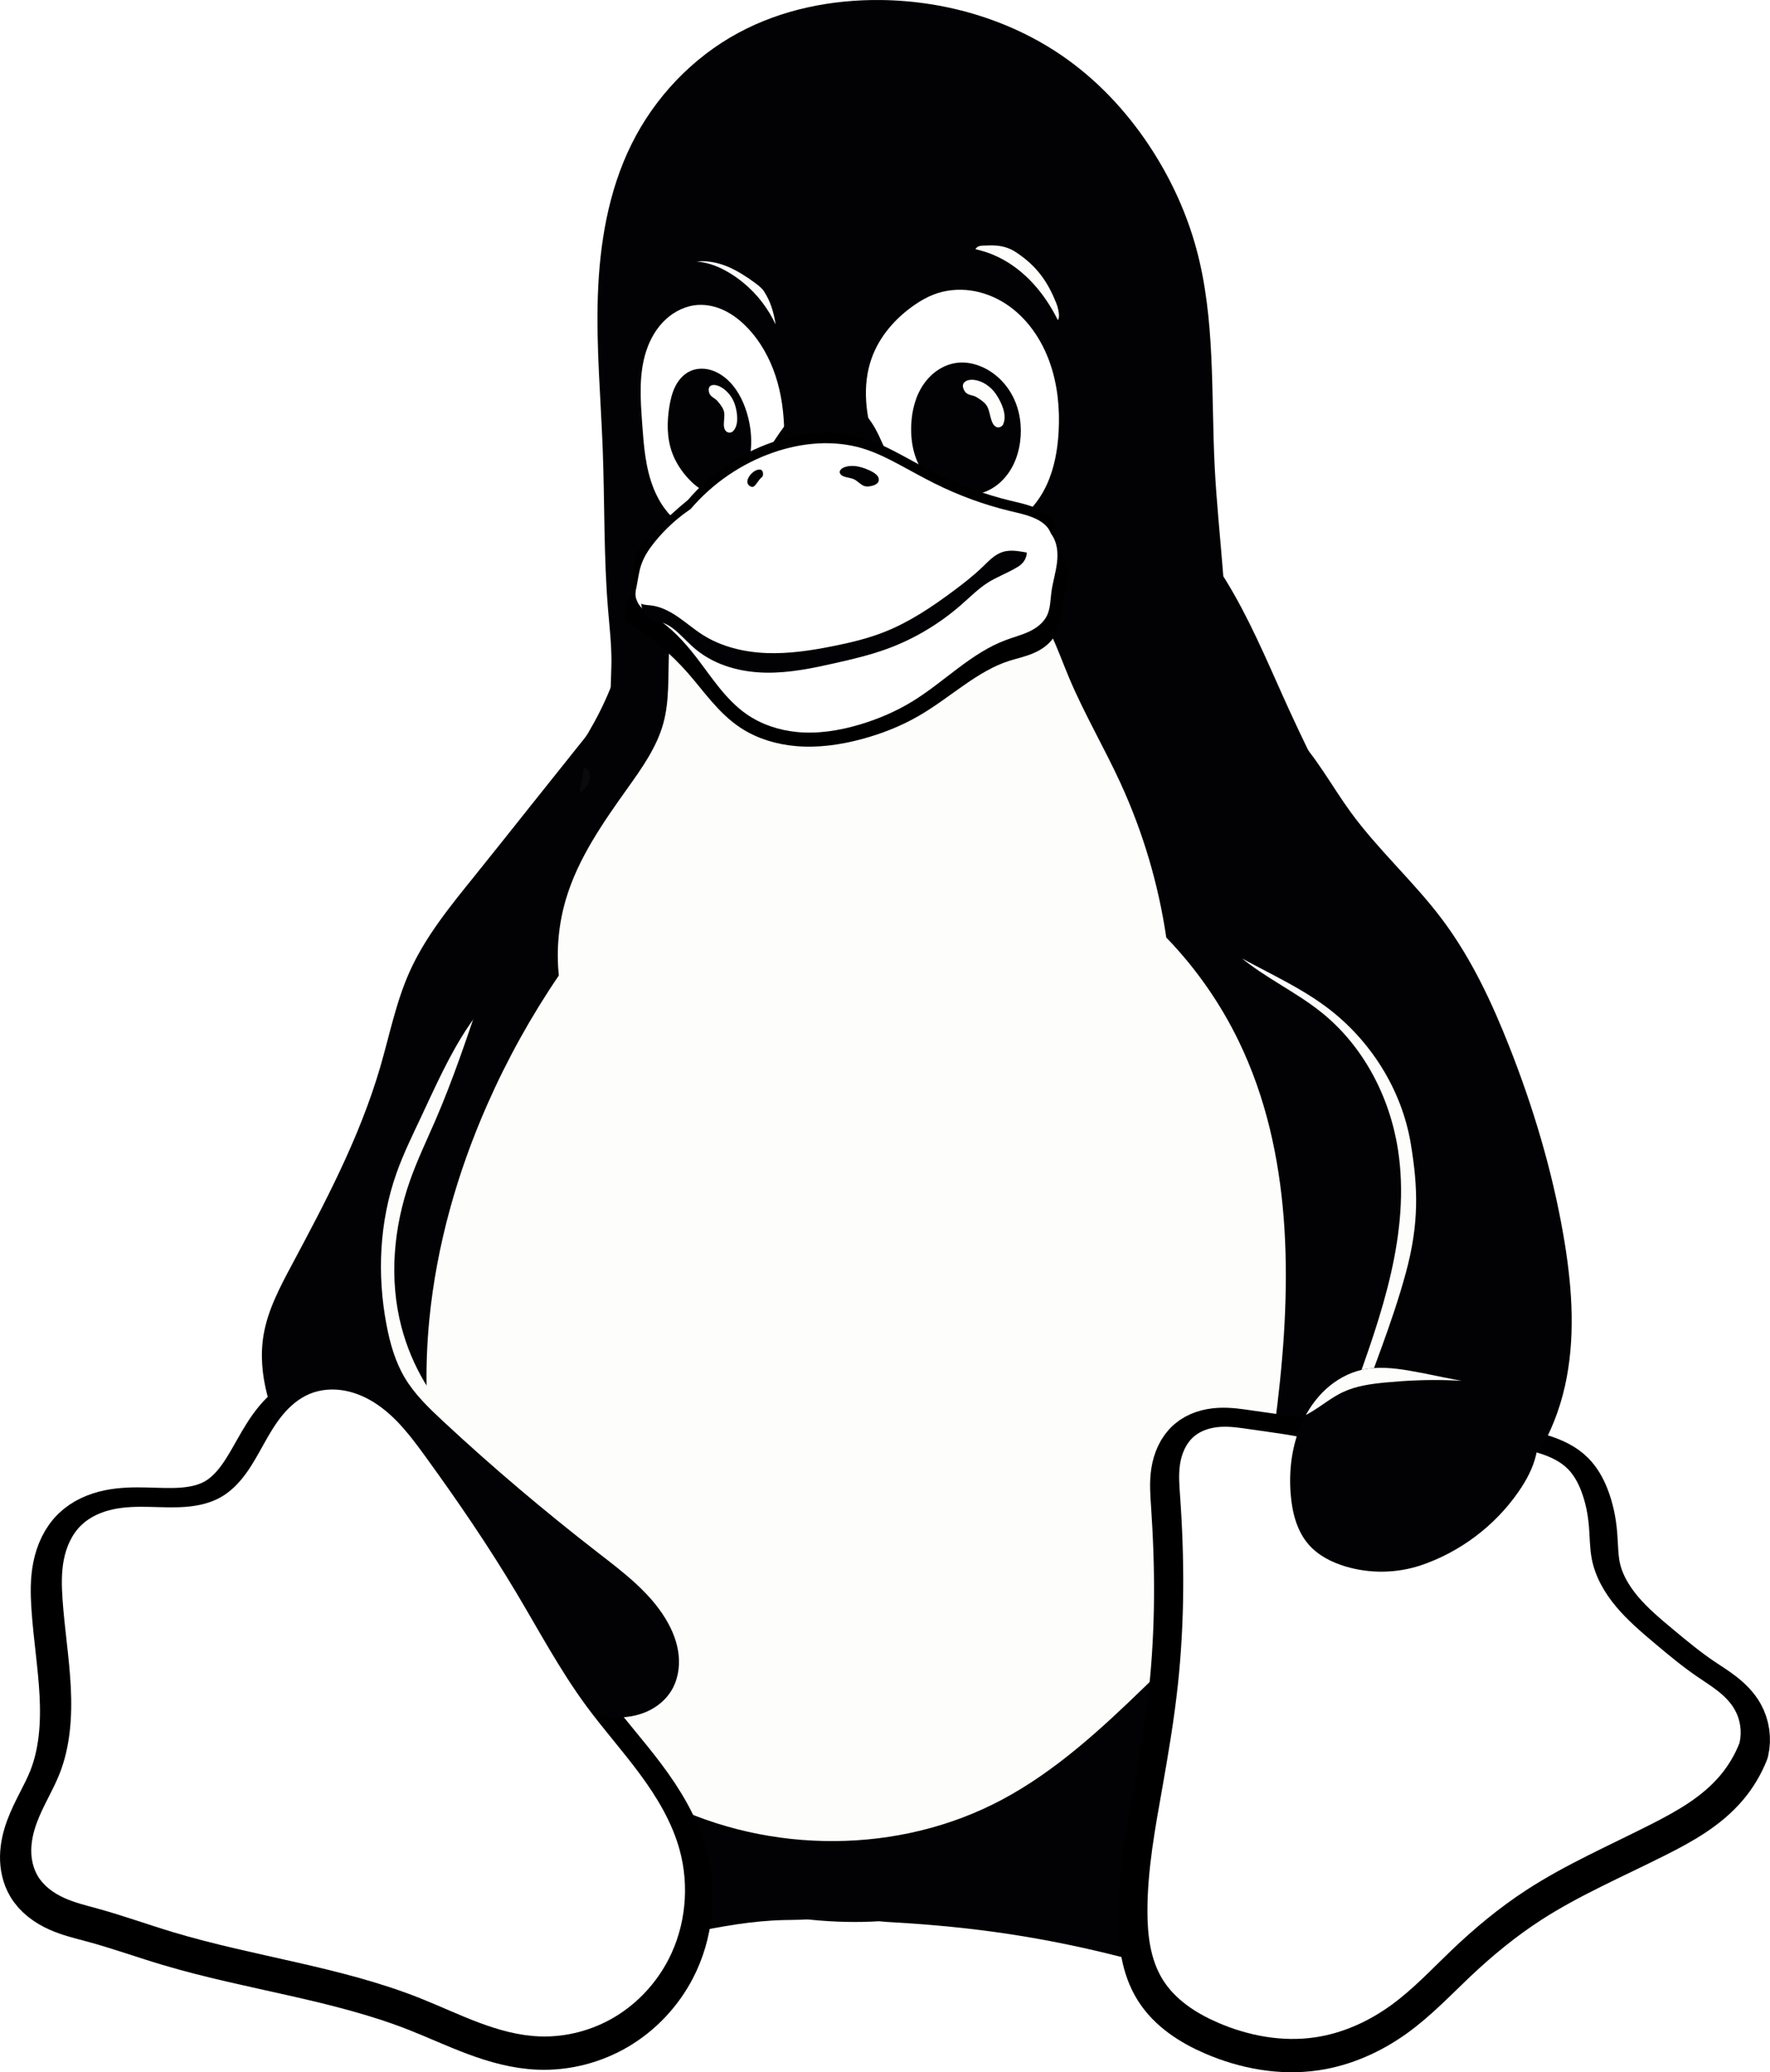 <?xml version="1.0" encoding="UTF-8" standalone="no"?>
<!-- Created with Inkscape (http://www.inkscape.org/) -->

<svg
   xmlns:dc="http://purl.org/dc/elements/1.1/"
   xmlns:cc="http://creativecommons.org/ns#"
   xmlns:rdf="http://www.w3.org/1999/02/22-rdf-syntax-ns#"
   xmlns:svg="http://www.w3.org/2000/svg"
   xmlns="http://www.w3.org/2000/svg"
   xmlns:xlink="http://www.w3.org/1999/xlink"
   xmlns:sodipodi="http://sodipodi.sourceforge.net/DTD/sodipodi-0.dtd"
   xmlns:inkscape="http://www.inkscape.org/namespaces/inkscape"
   width="258.02"
   height="301.922"
   id="svg27450"
   version="1.1"
   inkscape:version="0.91 r13725"
   sodipodi:docname="tux-bw.svg"
   inkscape:export-filename="./tux-large-bw.png"
   inkscape:export-xdpi="300"
   inkscape:export-ydpi="300">
  <title
     id="title20046">Tux</title>
  <sodipodi:namedview
     id="base"
     pagecolor="#ffffff"
     bordercolor="#666666"
     borderopacity="0.412"
     inkscape:pageopacity="0.0"
     inkscape:pageshadow="2"
     inkscape:zoom="1"
     inkscape:cx="306.86345"
     inkscape:cy="234.49729"
     inkscape:document-units="px"
     inkscape:current-layer="g14884-8"
     showgrid="false"
     inkscape:window-width="1598"
     inkscape:window-height="879"
     inkscape:window-x="0"
     inkscape:window-y="19"
     inkscape:window-maximized="1"
     fit-margin-top="0"
     fit-margin-left="0"
     fit-margin-right="0"
     fit-margin-bottom="0"
     showguides="true"
     inkscape:guide-bbox="true"
     inkscape:showpageshadow="false"
     showborder="true" />
  <defs
     id="defs27452">
    <inkscape:path-effect
       effect="spiro"
       id="path-effect2283"
       is_visible="true" />
    <linearGradient
       inkscape:collect="always"
       id="linearGradient14392-7">
      <stop
         style="stop-color:#3e2a06;stop-opacity:1"
         offset="0"
         id="stop14394-8" />
      <stop
         style="stop-color:#ad780a;stop-opacity:1"
         offset="1"
         id="stop14396-6" />
    </linearGradient>
    <linearGradient
       inkscape:collect="always"
       xlink:href="#linearGradient14392-7"
       id="linearGradient14493"
       gradientUnits="userSpaceOnUse"
       gradientTransform="translate(4e-6,9.6185359e-6)"
       x1="442.039"
       y1="371.544"
       x2="490.122"
       y2="293.585" />
    <inkscape:path-effect
       is_visible="true"
       id="path-effect4669-1"
       effect="spiro" />
    <inkscape:path-effect
       effect="spiro"
       id="path-effect14972-2-2"
       is_visible="true" />
    <inkscape:path-effect
       is_visible="true"
       id="path-effect29716-6-1"
       effect="spiro" />
    <clipPath
       clipPathUnits="userSpaceOnUse"
       id="clipPath14822-2-4">
      <path
         sodipodi:nodetypes="aaaasssaccaassc"
         inkscape:connector-curvature="0"
         d="m 386.188,285.328 c -0.405,-1.104 -1.118,-2.082 -1.991,-2.87 -0.872,-0.788 -1.9,-1.392 -2.983,-1.852 -2.165,-0.919 -4.521,-1.261 -6.832,-1.696 -2.179,-0.409 -4.342,-0.906 -6.528,-1.277 -2.271,-0.386 -4.618,-0.632 -6.865,-0.125 -1.966,0.443 -3.784,1.459 -5.272,2.819 -1.487,1.36 -2.649,3.056 -3.485,4.89 -1.472,3.23 -1.935,6.865 -1.654,10.403 0.209,2.633 0.875,5.346 2.609,7.339 1.401,1.611 3.387,2.615 5.434,3.221 3.525,1.043 7.367,0.988 10.86,-0.155 5.767,-1.931 10.876,-5.774 14.33,-10.779 1.139,-1.65 2.112,-3.448 2.553,-5.403 0.336,-1.49 0.348,-3.081 -0.178,-4.515"
         id="path14824-6-5"
         inkscape:original-d="m 386.1875,285.32775 c -0.40516,-1.10369 -1.11845,-2.08156 -1.9907,-2.86987 -0.87226,-0.78832 -1.90049,-1.39229 -2.98278,-1.85155 -2.16459,-0.91852 -4.52053,-1.26149 -6.83152,-1.69556 -2.17919,-0.40931 -4.34179,-0.90631 -6.52782,-1.27734 -2.27136,-0.38551 -4.6179,-0.63213 -6.8653,-0.1253 -1.96583,0.44333 -3.7845,1.45879 -5.27172,2.81864 -1.48723,1.35984 -2.64911,3.0564 -3.48499,4.89007 -1.47218,3.22952 -1.93451,6.86503 -1.65394,10.40316 0.20882,2.63325 0.87532,5.34594 2.60877,7.33912 1.40065,1.61052 3.38733,2.61526 5.43398,3.22092 3.52502,1.04316 7.36663,0.98822 10.86038,-0.1553 5.76689,-1.93113 10.87568,-5.77387 14.33034,-10.77903 1.13861,-1.64963 2.11217,-3.44809 2.5532,-5.4034 0.33597,-1.48955 0.34831,-3.08112 -0.1779,-4.51456"
         style="fill:none;stroke:#ce5c00;stroke-width:1px;stroke-linecap:butt;stroke-linejoin:miter;stroke-opacity:1" />
    </clipPath>
    <filter
       inkscape:collect="always"
       id="filter15211-9"
       x="-0.469"
       width="1.939"
       y="-0.274"
       height="1.547"
       style="color-interpolation-filters:sRGB">
      <feGaussianBlur
         inkscape:collect="always"
         stdDeviation="0.86"
         id="feGaussianBlur15213-7" />
    </filter>
    <inkscape:path-effect
       effect="spiro"
       id="path-effect14300-7"
       is_visible="true" />
    <clipPath
       clipPathUnits="userSpaceOnUse"
       id="clipPath14489-3">
      <path
         style="fill:url(#linearGradient14493);fill-opacity:1;stroke:none"
         d="m 516.006,331.876 c -0.671,1.719 -1.627,3.327 -2.816,4.738 -2.624,3.115 -6.268,5.17 -9.896,7.02 -6.189,3.154 -12.602,5.922 -18.42,9.717 -3.898,2.542 -7.496,5.527 -10.86,8.742 -2.877,2.75 -5.606,5.687 -8.832,8.018 -3.256,2.351 -7.019,4.054 -10.991,4.65 -4.83,0.725 -9.821,-0.213 -14.299,-2.164 -3.138,-1.367 -6.156,-3.323 -7.963,-6.229 -1.814,-2.918 -2.228,-6.488 -2.233,-9.924 -0.008,-6.077 1.118,-12.09 2.178,-18.073 0.881,-4.972 1.719,-9.955 2.26,-14.975 0.983,-9.131 0.976,-18.353 0.32,-27.513 -0.11,-1.534 -0.238,-3.083 -0.008,-4.604 0.229,-1.521 0.855,-3.037 2.021,-4.04 1.077,-0.927 2.521,-1.336 3.939,-1.415 1.419,-0.079 2.834,0.147 4.24,0.352 3.313,0.484 6.652,0.865 9.889,1.717 2.043,0.537 4.033,1.259 6.072,1.811 3.403,0.92 6.966,1.361 10.467,0.952 3.769,-0.441 7.43,-1.857 11.224,-1.765 1.557,0.038 3.102,0.332 4.586,0.8 1.515,0.478 3.009,1.162 4.123,2.295 0.846,0.861 1.436,1.945 1.879,3.069 0.66,1.674 1.015,3.457 1.167,5.249 0.135,1.588 0.113,3.194 0.414,4.759 0.495,2.575 1.847,4.923 3.528,6.935 1.681,2.012 3.69,3.72 5.696,5.408 1.999,1.681 4.011,3.355 6.167,4.828 1.012,0.692 2.056,1.339 3.017,2.101 0.961,0.761 1.845,1.647 2.445,2.715 0.815,1.449 1.064,3.208 0.683,4.826 l 2e-5,0"
         id="path14491-6"
         inkscape:connector-curvature="0"
         sodipodi:nodetypes="aaaaaaaaaaaaaaaaaaaaaaaacscaa"
         inkscape:original-d="m 516.00562,331.8756 c 0.90859,1.59687 -1.57016,3.38773 -2.81579,4.73826 -2.74207,2.97299 -6.45099,4.90178 -9.89648,7.01985 -5.91373,3.63539 -12.61918,5.90302 -18.41964,9.71654 -3.88318,2.553 -7.32809,5.72221 -10.86016,8.74238 -3.0221,2.58411 -5.48201,5.87643 -8.83247,8.01771 -3.3519,2.1422 -7.0437,4.15414 -10.99061,4.6502 -4.78298,0.60114 -9.87221,-0.25577 -14.29898,-2.16416 -3.0947,-1.33413 -6.16113,-3.38144 -7.96301,-6.22931 -1.81288,-2.86525 -2.06093,-6.5375 -2.23266,-9.92375 -0.30734,-6.06031 1.36252,-12.0605 2.17848,-18.07349 0.67882,-5.00236 1.85312,-9.94325 2.26013,-14.97502 0.73946,-9.14185 -0.7797,-18.40771 0.3199,-27.51327 0.35468,-2.93704 -0.181,-6.65876 2.01238,-8.64398 2.0384,-1.84494 5.43058,-1.1212 8.17929,-1.06253 3.34492,0.0714 6.63224,0.95108 9.88917,1.71656 2.05612,0.48325 3.99816,1.41138 6.0722,1.81081 3.44031,0.66255 6.96573,1.06623 10.46739,0.95192 3.78516,-0.12356 7.43659,-1.79636 11.22363,-1.76474 1.55185,0.013 3.12359,0.28186 4.58649,0.79985 1.48266,0.52499 2.98786,1.20618 4.12281,2.29512 0.86547,0.83038 1.42933,1.95676 1.87872,3.06879 0.67163,1.66196 0.8942,3.4778 1.16703,5.24945 0.24238,1.57389 -0.1531,3.27141 0.41433,4.75933 1.83023,4.79924 5.57666,8.72712 9.22489,12.34277 1.74278,1.93455 4.03041,3.53404 6.16708,4.82839 2.26886,1.37444 4.3675,2.44991 5.46279,4.81597 0.65901,1.48517 -0.54371,3.76097 0.68307,4.82635 z" />
    </clipPath>
    <inkscape:path-effect
       is_visible="true"
       id="path-effect29707-7-6"
       effect="spiro" />
    <inkscape:path-effect
       is_visible="true"
       id="path-effect28851-0"
       effect="spiro" />
    <inkscape:path-effect
       is_visible="true"
       id="path-effect28797-81"
       effect="spiro" />
    <inkscape:path-effect
       is_visible="true"
       id="path-effect28797-8-1"
       effect="spiro" />
    <inkscape:path-effect
       is_visible="true"
       id="path-effect29721-2"
       effect="spiro" />
    <inkscape:path-effect
       is_visible="true"
       id="path-effect28714-5"
       effect="spiro" />
    <inkscape:path-effect
       is_visible="true"
       id="path-effect29678-4-6"
       effect="spiro" />
    <inkscape:path-effect
       is_visible="true"
       id="path-effect29678-1"
       effect="spiro" />
    <inkscape:path-effect
       is_visible="true"
       id="path-effect29672-0"
       effect="spiro" />
    <inkscape:path-effect
       effect="spiro"
       id="path-effect9396"
       is_visible="true" />
    <inkscape:path-effect
       effect="spiro"
       id="path-effect9100"
       is_visible="true" />
    <inkscape:path-effect
       effect="spiro"
       id="path-effect9105"
       is_visible="true" />
    <inkscape:path-effect
       effect="spiro"
       id="path-effect9126"
       is_visible="true" />
    <inkscape:path-effect
       effect="spiro"
       id="path-effect9121"
       is_visible="true" />
    <inkscape:path-effect
       effect="spiro"
       id="path-effect9394"
       is_visible="true" />
    <inkscape:path-effect
       effect="spiro"
       id="path-effect9114"
       is_visible="true" />
    <inkscape:path-effect
       is_visible="true"
       id="path-effect9386"
       effect="spiro" />
    <inkscape:path-effect
       effect="spiro"
       id="path-effect9135"
       is_visible="true" />
    <clipPath
       clipPathUnits="userSpaceOnUse"
       id="clipPath1491">
      <path
         style="fill:none;stroke:#c17d11;stroke-width:1px;stroke-linecap:butt;stroke-linejoin:miter;stroke-opacity:1"
         inkscape:original-d="m 304.84727,225.44951 c 5.05628,5.63479 9.72833,12.47181 10.94319,20.00305 1.91724,11.88535 -4.97006,23.58228 -6.44591,35.53273 -0.57645,4.66766 -2.84839,9.7988 -0.93525,14.08107 1.10334,2.46967 3.76154,4.35176 6.36677,4.92292 5.08221,1.1142 11.95719,2.41291 15.20182,-3.54776 6.07775,-11.16533 10.5961,-26.78641 9.45943,-38.64224 -0.906,-9.44981 -3.86858,-18.61978 -7.74003,-27.40773 -2.817,-6.39442 -6.14704,-12.5833 -9.61753,-18.52016 -3.44146,-5.88721 -8.20051,-10.94245 -13.10336,-15.63502 -6.34842,-6.07614 -12.40311,-17.98386 -20.89399,-15.99204 -5.48499,1.28669 -7.45029,9.57719 -7.69578,15.30218 -0.17245,4.02188 2.46425,7.71677 4.46569,11.18873 2.26238,3.92465 5.10447,7.56255 8.38442,10.65407 3.43735,3.23988 8.4511,4.53927 11.61053,8.0602 z"
         id="path1493"
         d="m 304.847,225.45 c 6.016,4.923 9.777,12.317 10.943,20.003 1.825,12.031 -2.346,24.075 -6.446,35.533 -0.817,2.285 -1.64,4.59 -1.965,6.995 -0.325,2.405 -0.119,4.948 1.029,7.086 1.303,2.425 3.732,4.125 6.367,4.923 2.589,0.784 5.394,0.761 8.015,0.092 2.621,-0.669 5.061,-1.968 7.187,-3.64 5.48,-4.31 8.758,-10.986 10.01,-17.844 1.252,-6.858 0.639,-13.929 -0.551,-20.798 -1.623,-9.369 -4.309,-18.54 -7.74,-27.408 -2.518,-6.507 -5.468,-12.911 -9.618,-18.52 -4.046,-5.469 -9.162,-10.09 -13.103,-15.635 -2.732,-3.844 -4.9,-8.131 -8.192,-11.508 -1.646,-1.689 -3.577,-3.135 -5.77,-4.001 -2.193,-0.866 -4.664,-1.124 -6.933,-0.482 -1.505,0.426 -2.892,1.237 -4.038,2.301 -1.146,1.064 -2.053,2.376 -2.693,3.803 -1.28,2.853 -1.477,6.112 -0.965,9.198 0.661,3.983 2.444,7.693 4.466,11.189 2.274,3.932 4.918,7.719 8.384,10.654 3.599,3.047 7.962,5.074 11.611,8.06"
         inkscape:connector-curvature="0"
         sodipodi:nodetypes="aaaaassssaaaaaa" />
    </clipPath>
    <inkscape:path-effect
       effect="spiro"
       id="path-effect14972-2-2-6"
       is_visible="true" />
  </defs>
  <g
     transform="translate(147.57,-76.937)"
     id="layer1"
     inkscape:groupmode="layer"
     inkscape:label="Layer 1">
    <path
       sodipodi:nodetypes="aaaaaaaaaaaaaaaa"
       inkscape:connector-curvature="0"
       d="m 40.524,180.734 c 3.256,7.091 6.891,14.003 10.121,21.106 6.216,13.669 10.937,28.103 12.898,42.991 1.962,14.888 1.105,30.258 -3.554,44.533 -5.258,16.113 -15.239,30.448 -27.47,42.181 -14.468,13.88 -33.04,24.581 -53.074,25.37 -13.054,0.514 -26.05,-3.218 -37.611,-9.303 -9.715,-5.113 -18.584,-11.927 -25.66,-20.321 -7.077,-8.394 -12.33,-18.387 -14.763,-29.093 -2.996,-13.183 -1.641,-27.178 2.894,-39.914 3.243,-9.108 8.05,-17.588 11.472,-26.63 3.74,-9.881 5.828,-20.43 10.783,-29.761 4.491,-8.459 11.226,-15.686 14.804,-24.57 2.137,-5.306 3.064,-11.005 4.444,-16.557 1.38,-5.551 3.312,-11.144 7.07,-15.457 4.529,-5.197 11.343,-8.014 18.191,-8.805 6.848,-0.79 13.778,0.277 20.498,1.809 5.351,1.219 10.635,2.735 15.805,4.574 4.413,1.57 8.786,3.398 12.602,6.114 5.199,3.7 9.16,8.911 12.315,14.458 3.155,5.547 5.57,11.475 8.234,17.274 z"
       id="path29670-2"
       inkscape:original-d="m 40.523915,180.7341 c 3.81516,6.80607 7.98928,13.60047 10.12118,21.106 8.01683,28.22391 16.18873,58.9928 9.34454,87.52376 -3.91404,16.31621 -14.85206,31.12082 -27.46966,42.18132 -14.74526,12.92561 -33.56645,23.37901 -53.07364,25.37 -12.84802,1.31132 -26.69494,-2.40121 -37.610838,-9.30298 -17.986854,-11.3725 -33.999772,-29.12557 -40.423532,-49.4134 -4.026725,-12.71739 -0.27151,-26.95553 2.89379,-39.91421 2.29344,-9.38928 7.91221,-17.64415 11.47203,-26.63004 3.886182,-9.80972 6.241682,-20.23698 10.783122,-29.76107 4.11546,-8.63075 10.69895,-15.93423 14.80419,-24.56984 4.86887,-10.24194 2.85632,-24.6886 11.51361,-32.01352 10.004808,-8.46505 25.600778,-7.66957 38.688928,-6.99612 5.47743,0.28184 10.68539,2.60779 15.8054,4.57428 4.35849,1.67401 9.10391,3.02155 12.60195,6.11386 9.44129,8.34623 14.38718,20.73968 20.54893,31.73196 z"
       inkscape:path-effect="#path-effect29672-0"
       style="fill:#020204;fill-opacity:1;stroke:none" />
    <path
       sodipodi:nodetypes="zzzzzzzzzzzzzzzcssz"
       inkscape:connector-curvature="0"
       d="m -58.927,165.8 c -0.644,-7.751 -0.49,-15.543 -0.779,-23.315 -0.278,-7.473 -0.966,-14.942 -0.715,-22.416 0.256,-7.611 1.53,-15.309 4.914,-22.131 3.385,-6.825 8.879,-12.608 15.585,-16.222 6.31,-3.401 13.566,-4.853 20.734,-4.775 9.719,0.106 19.464,3.042 27.334,8.744 4.933,3.574 9.085,8.178 12.358,13.316 2.793,4.385 4.963,9.174 6.325,14.191 2.793,10.29 2.131,21.148 2.674,31.796 0.515,10.092 2.131,20.16 1.581,30.25 -0.119,2.191 -0.356,4.434 -1.333,6.399 -0.952,1.915 -2.568,3.455 -4.425,4.517 -1.857,1.061 -3.947,1.666 -6.061,1.992 -4.227,0.652 -8.549,0.222 -12.808,0.617 -6.18,0.573 -12.075,2.865 -18.208,3.814 -7.31,1.13 -14.757,0.329 -22.148,0.034 -2.96,-0.118 -5.929,-0.155 -8.868,-0.524 -2.939,-0.368 -5.87,-1.081 -8.484,-2.474 -1.611,-0.858 -3.093,-1.975 -4.295,-3.349 -1.202,-1.374 -2.119,-3.009 -2.577,-4.777 -0.687,-2.653 -0.325,-5.446 -0.315,-8.187 0.009,-2.506 -0.282,-5.003 -0.489,-7.501 z"
       id="path28712-2"
       inkscape:original-d="m -58.927093,165.79951 c -0.23874,-1.95114 -0.33098,-16.56748 -0.7792,-23.31507 -0.44822,-6.74759 -1.76054,-14.36597 -0.71488,-22.41592 1.04566,-8.04995 0.0202,-15.49081 4.91386,-22.13118 4.89365,-6.64038 10.00464,-13.918393 15.585408,-16.222143 5.58077,-2.30375 13.76237,-5.136042 20.73397,-4.774941 6.9716,0.361101 20.71872,4.836184 27.3343,8.744136 6.61558,3.907948 8.43934,7.041748 12.35777,13.315908 3.91843,6.27416 4.49106,4.95343 6.32522,14.19138 1.83416,9.23795 1.3417,23.63449 2.67383,31.79633 1.33213,8.16184 1.48408,25.53013 1.58126,30.25019 0.0972,4.72006 3.07989,1.70599 -1.33303,6.39902 -4.41292,4.69303 -16.29873,5.9193 -23.29303,7.12535 -6.9943,1.20605 -9.85748,4.18037 -18.20845,3.81352 -8.35097,-0.36685 -15.11868,1.16314 -22.14788,0.0336 -7.0292,-1.12957 -13.384328,1.0334 -17.352208,-2.99749 -1.99863,-2.03037 -14.797502,9.88021 -6.87229,-8.12557 1.43517,-3.26065 0.118512,-5.40684 -0.315229,-8.18661 -0.433741,-2.77978 -0.250681,-5.54937 -0.489421,-7.50051 z"
       inkscape:path-effect="#path-effect28714-5"
       style="fill:#020204;fill-opacity:1;stroke:none" />
    <path
       sodipodi:nodetypes="aaaaaaaaaaaa"
       inkscape:connector-curvature="0"
       d="m -16.965,357.039 c 5.501,0.32 10.991,0.854 16.439,1.677 4.792,0.724 9.55,1.67 14.26,2.812 7.377,1.788 14.728,4.068 22.316,4.284 1.997,0.057 4.01,-0.032 5.961,-0.466 1.95,-0.434 3.842,-1.225 5.405,-2.471 2.329,-1.857 3.81,-4.658 4.357,-7.587 0.547,-2.929 0.208,-5.976 -0.649,-8.829 -1.715,-5.706 -5.39,-10.575 -8.437,-15.696 -1.745,-2.932 -3.3,-5.98 -5.189,-8.821 -1.89,-2.841 -4.151,-5.501 -7.019,-7.35 -3.968,-2.558 -8.888,-3.392 -13.585,-2.924 -4.697,0.468 -9.2,2.165 -13.392,4.336 -5.876,3.042 -11.407,7.22 -14.611,13.009 -1.115,2.015 -1.925,4.181 -2.872,6.28 -0.947,2.099 -2.056,4.166 -3.66,5.818 -1.789,1.842 -4.112,3.084 -5.963,4.863 -0.925,0.89 -1.735,1.925 -2.21,3.118 -0.474,1.193 -0.592,2.556 -0.159,3.765 0.297,0.829 0.841,1.558 1.511,2.13 0.67,0.571 1.462,0.989 2.293,1.28 1.661,0.584 3.449,0.669 5.207,0.772 z"
       id="path29676-3"
       inkscape:original-d="m -16.964615,357.03896 c 5.31141,1.45915 10.99141,0.86408 16.43925,1.67728 4.79165,0.71525 9.50413,1.88631 14.25969,2.81161 7.43501,1.44665 14.74518,4.52367 22.31583,4.28409 3.91094,-0.12377 9.20178,0.32283 11.36517,-2.93761 5.98186,-9.01526 -0.551,-22.13144 -4.72871,-32.11164 -2.60789,-6.23005 -6.08594,-13.31892 -12.2082,-16.17069 -8.16275,-3.80224 -18.64853,-2.01042 -26.97766,1.41204 -6.03181,2.47849 -10.56582,7.89452 -14.61149,13.00903 -2.84323,3.5944 -4.11374,8.20521 -6.53274,12.09779 -2.53371,4.07718 -9.56405,7.10679 -8.33155,11.74619 0.85016,3.20019 5.81751,3.30476 9.01041,4.18191 z"
       inkscape:path-effect="#path-effect29678-1"
       style="fill:#020204;fill-opacity:1;stroke:none" />
    <path
       sodipodi:nodetypes="aaaaaaaaaaaa"
       inkscape:connector-curvature="0"
       d="m -33.313,356.685 c -4.584,0.106 -9.12,0.926 -13.61,1.854 -4.292,0.887 -8.564,1.875 -12.804,2.988 -7.154,1.878 -14.317,4.127 -21.712,4.284 -1.946,0.041 -3.906,-0.065 -5.803,-0.504 -1.896,-0.439 -3.733,-1.22 -5.255,-2.434 -2.325,-1.854 -3.803,-4.649 -4.35,-7.572 -0.548,-2.923 -0.213,-5.964 0.635,-8.814 1.697,-5.7 5.336,-10.579 8.316,-15.726 1.693,-2.925 3.187,-5.966 5.018,-8.807 1.831,-2.84 4.036,-5.507 6.86,-7.364 3.848,-2.531 8.647,-3.387 13.23,-2.936 4.584,0.452 8.975,2.14 13.017,4.348 5.706,3.117 10.917,7.406 14.216,13.009 2.315,3.931 3.651,8.425 6.356,12.098 1.457,1.978 3.289,3.686 4.501,5.823 0.606,1.068 1.05,2.245 1.153,3.469 0.104,1.224 -0.151,2.498 -0.84,3.515 -0.455,0.673 -1.087,1.217 -1.793,1.618 -0.706,0.402 -1.485,0.665 -2.28,0.831 -1.59,0.332 -3.231,0.281 -4.855,0.319 z"
       id="path29676-7-1"
       inkscape:original-d="m -33.313285,356.6854 c -4.47031,0.99017 -9.10753,1.0238 -13.610282,1.85407 -4.309938,0.79472 -8.519237,2.06598 -12.803666,2.98838 -7.211653,1.5526 -14.339038,4.52326 -21.71205,4.28409 -3.811742,-0.12365 -8.953592,0.24319 -11.057672,-2.93761 -5.96574,-9.01859 0.51057,-22.10189 4.60077,-32.11164 2.52985,-6.19116 5.831856,-13.31131 11.877892,-16.17069 7.920757,-3.746 18.168716,-1.97914 26.24775,1.41204 5.922736,2.48608 10.294528,7.92178 14.216168,13.00903 2.78113,3.60775 4.49162,7.94151 6.35599,12.09779 1.86656,4.16115 6.81989,8.71087 4.81434,12.80684 -1.37033,2.79864 -5.88686,2.09382 -8.92924,2.7677 z"
       inkscape:path-effect="#path-effect29678-4-6"
       style="fill:#020204;fill-opacity:1;stroke:none" />
    <path
       sodipodi:nodetypes="zssacaaaaaaaaaacsszzz"
       inkscape:connector-curvature="0"
       inkscape:original-d="m -47.295823,162.81433 c -4.91706,4.90258 -2.49185,14.09046 -3.57676,19.50419 -0.92511,4.61628 -3.47916,5.06947 -5.15761,9.37795 -2.60645,6.69062 -7.19429,10.29768 -9.02706,16.20217 -1.10811,3.56993 -1.04841,11.16474 -1.04841,11.16474 0,0 -7.73353,12.14529 -10.4229,18.78069 -4.06445,10.02809 -7.802842,20.54024 -8.454552,31.34105 -0.79301,13.14259 0.7101,26.88279 5.627472,39.09655 3.56234,8.84812 9.82005,16.62521 16.68566,23.2466 3.51109,3.3862 7.51286,6.71034 12.1895,8.09709 15.651498,4.64107 33.578538,4.95299 48.972958,-0.48031 8.32552,-2.9384 14.37103,-10.35083 20.78084,-16.42232 3.86495,-3.66095 7.97806,-7.32358 10.56653,-11.97551 4.94842,-8.89317 7.85743,-19.10137 8.80544,-29.23436 1.64987,-17.6351 0.5844,-36.2488 -5.62137,-52.83816 -2.15724,-5.7668 -5.89812,-6.8616 -10.58065,-15.14052 0,0 -3.4629,-15.40009 -6.69212,-22.54215 -2.29859,-5.08378 -4.87111,-10.24883 -7.47079,-15.29085 -2.11783,-4.10746 -0.95591,-8.14744 -6.61792,-12.1824 -5.66201,-4.03496 -19.19255,-4.63379 -27.47299,-4.57888 -8.28043,0.0549 -16.5682,-1.02814 -21.485268,3.87443 z"
       inkscape:path-effect="#path-effect29721-2"
       id="path29719-5"
       d="m -47.296,162.814 c -1.046,1.311 -1.728,2.887 -2.139,4.514 -0.412,1.626 -0.562,3.308 -0.627,4.984 -0.128,3.353 0.076,6.77 -0.811,10.006 -0.949,3.459 -3.076,6.456 -5.158,9.378 -3.605,5.059 -7.249,10.25 -9.027,16.202 -1.077,3.605 -1.436,7.423 -1.048,11.165 -4.035,5.926 -7.529,12.221 -10.423,18.781 -4.386,9.942 -7.396,20.526 -8.455,31.341 -1.296,13.242 0.398,26.862 5.627,39.097 3.781,8.846 9.418,16.944 16.686,23.247 3.695,3.205 7.8,5.939 12.19,8.097 15.213,7.477 34.013,7.491 48.973,-0.48 7.818,-4.166 14.418,-10.258 20.781,-16.422 3.832,-3.712 7.644,-7.512 10.567,-11.976 5.627,-8.592 7.587,-19.036 8.805,-29.234 2.13,-17.833 2.198,-36.67 -5.621,-52.838 -2.692,-5.566 -6.279,-10.699 -10.581,-15.141 -1.145,-7.781 -3.406,-15.397 -6.692,-22.542 -2.37,-5.155 -5.268,-10.062 -7.471,-15.291 -0.904,-2.147 -1.69,-4.345 -2.693,-6.447 -1.004,-2.102 -2.241,-4.125 -3.924,-5.735 -1.723,-1.649 -3.871,-2.818 -6.136,-3.566 -2.265,-0.748 -4.649,-1.087 -7.031,-1.207 -4.765,-0.24 -9.539,0.383 -14.306,0.194 -3.795,-0.151 -7.578,-0.816 -11.369,-0.592 -1.896,0.112 -3.791,0.451 -5.55,1.165 -1.759,0.714 -3.382,1.817 -4.566,3.301 z"
       style="fill:#fdfdfb;fill-opacity:1;stroke:none" />
    <path
       style="fill:#020204;fill-opacity:1;stroke:#000000;stroke-width:8;stroke-linecap:round;stroke-linejoin:round;stroke-miterlimit:4;stroke-dasharray:none;stroke-opacity:1"
       d="m -102.743,281.279 c 1.604,-0.665 3.408,-0.788 5.117,-0.479 1.709,0.31 3.325,1.041 4.767,2.009 2.883,1.937 5.032,4.764 7.089,7.562 4.705,6.4 9.226,12.941 13.327,19.743 3.326,5.516 6.383,11.214 10.228,16.382 2.51,3.374 5.341,6.501 7.863,9.866 2.522,3.366 4.758,7.027 5.875,11.082 1.446,5.254 0.88,11.051 -1.637,15.884 -1.783,3.424 -4.522,6.35 -7.84,8.324 -3.318,1.974 -7.208,2.984 -11.066,2.836 -6.145,-0.235 -11.769,-3.274 -17.492,-5.525 -11.665,-4.588 -24.313,-6.019 -36.322,-9.61 -3.69,-1.103 -7.319,-2.41 -11.038,-3.411 -1.651,-0.444 -3.328,-0.831 -4.889,-1.529 -1.561,-0.698 -3.021,-1.744 -3.886,-3.218 -0.663,-1.131 -0.942,-2.462 -0.921,-3.772 0.021,-1.311 0.331,-2.604 0.78,-3.835 0.899,-2.462 2.348,-4.69 3.324,-7.122 1.593,-3.97 1.875,-8.352 1.657,-12.624 -0.217,-4.272 -0.911,-8.508 -1.192,-12.776 -0.126,-1.907 -0.167,-3.838 0.203,-5.713 0.37,-1.875 1.181,-3.706 2.557,-5.032 1.281,-1.235 2.982,-1.967 4.725,-2.329 1.742,-0.362 3.537,-0.375 5.316,-0.331 1.779,0.044 3.561,0.144 5.335,0.004 1.774,-0.14 3.556,-0.532 5.104,-1.409 1.463,-0.829 2.664,-2.062 3.662,-3.415 0.998,-1.353 1.808,-2.833 2.638,-4.296 0.83,-1.462 1.687,-2.92 2.766,-4.209 1.079,-1.289 2.398,-2.413 3.951,-3.057 z"
       id="path8633"
       inkscape:connector-curvature="0"
       sodipodi:nodetypes="ssssssssssssssss"
       inkscape:path-effect="#path-effect9135"
       inkscape:original-d="m -102.74264,281.27901 c 6.364386,-1.35258 12.072376,4.85201 16.971996,9.09272 6.4658,5.59635 -8.60113,25.90362 13.32749,19.74347 5.89737,-1.65665 6.93829,11.26283 10.22756,16.38181 4.125274,6.41998 11.658014,13.62344 13.737464,20.94769 1.59371,5.6134 1.35177,10.85883 -1.6368,15.88397 -3.59352,6.04229 -11.864254,10.38414 -18.905974,11.16065 -5.76631,0.63588 -11.95232,-3.81848 -17.49206,-5.52503 -12.39299,-3.81774 -23.927776,-5.79556 -36.321806,-9.60993 -2.51652,-0.77452 -8.33529,-2.62663 -11.03831,-3.41149 -4.53856,-1.31786 -6.50589,-0.98841 -8.77486,-4.74752 -2.69924,-4.47203 0.68476,-9.6846 3.18353,-14.73003 4.09533,-8.26928 1.92387,-17.74884 0.46491,-25.40011 -0.9281,-4.86726 -0.66483,-7.89272 2.75961,-10.74464 5.02592,-4.18564 14.62091,-1.52521 20.47967,-4.06541 5.85878,-2.54013 6.70522,-13.63458 13.01758,-14.97615 z" />
    <path
       inkscape:connector-curvature="0"
       d="m 106.271,331.915 c -0.679,1.713 -1.64,3.314 -2.833,4.718 -2.645,3.112 -6.311,5.153 -9.958,6.989 -6.228,3.137 -12.676,5.891 -18.535,9.674 -3.918,2.53 -7.539,5.501 -10.928,8.705 -2.896,2.738 -5.645,5.665 -8.888,7.983 -3.282,2.346 -7.069,4.038 -11.059,4.63 -4.859,0.721 -9.876,-0.213 -14.388,-2.155 -3.151,-1.356 -6.191,-3.296 -8.013,-6.202 -1.818,-2.9 -2.239,-6.458 -2.247,-9.881 -0.013,-6.052 1.123,-12.039 2.192,-17.995 0.888,-4.95 1.734,-9.911 2.274,-14.91 0.982,-9.091 0.95,-18.272 0.322,-27.394 -0.105,-1.528 -0.227,-3.071 0.006,-4.585 0.233,-1.514 0.858,-3.022 2.019,-4.021 1.083,-0.933 2.537,-1.343 3.965,-1.419 1.427,-0.076 2.851,0.153 4.266,0.361 3.332,0.489 6.692,0.862 9.951,1.709 2.055,0.534 4.059,1.254 6.11,1.803 3.425,0.917 7.01,1.356 10.533,0.948 3.792,-0.439 7.477,-1.849 11.294,-1.757 1.566,0.038 3.12,0.331 4.615,0.796 1.523,0.474 3.025,1.153 4.149,2.285 0.849,0.856 1.444,1.935 1.89,3.056 0.664,1.665 1.021,3.441 1.174,5.227 0.136,1.581 0.115,3.181 0.417,4.739 0.499,2.573 1.863,4.916 3.555,6.917 1.692,2.002 3.712,3.696 5.727,5.372 2.013,1.674 4.036,3.343 6.206,4.807 1.018,0.687 2.068,1.329 3.035,2.086 0.967,0.757 1.857,1.64 2.462,2.709 0.815,1.442 1.066,3.193 0.687,4.805 l 2e-5,0 z"
       id="path14296-0-7"
       inkscape:original-d="m 106.27098,331.91532 c 0.91426,1.58994 -1.57995,3.37303 -2.83335,4.71772 -2.75917,2.96012 -6.49123,4.88057 -9.95821,6.98944 -5.95062,3.61966 -12.6979,5.87745 -18.53454,9.67446 -3.9074,2.54194 -7.3738,5.69742 -10.9279,8.70453 -3.04095,2.57293 -5.5162,5.851 -8.88756,7.98303 -3.37281,2.13289 -7.08764,4.1361 -11.05917,4.63003 -4.81281,0.59854 -9.93379,-0.25465 -14.38817,-2.1548 -3.11401,-1.32832 -6.19956,-3.36682 -8.01268,-6.2023 -1.82419,-2.85284 -2.07379,-6.50921 -2.24659,-9.88081 -0.30925,-6.03408 1.37102,-12.00824 2.19207,-17.99521 0.68306,-4.9807 1.86468,-9.90017 2.27423,-14.91018 0.74407,-9.10225 -0.78457,-18.32802 0.32189,-27.39411 0.3569,-2.92436 -0.18213,-6.62994 2.02494,-8.60658 2.05111,-1.83693 5.46445,-1.11636 8.2303,-1.05793 3.36579,0.0712 6.67362,0.94697 9.95086,1.70911 2.06894,0.48117 4.0231,1.4053 6.11008,1.80302 3.46177,0.65964 7.00918,1.06159 10.53268,0.94777 3.80877,-0.12304 7.48297,-1.78858 11.29364,-1.75709 1.56153,0.0131 3.14307,0.28066 4.6151,0.79636 1.49191,0.52275 3.00649,1.201 4.14852,2.28519 0.87087,0.82679 1.43825,1.94832 1.89044,3.05553 0.67582,1.65477 0.89978,3.46271 1.17431,5.22669 0.24389,1.5671 -0.15405,3.25729 0.41691,4.73876 1.84165,4.77845 5.61145,8.68928 9.28244,12.28933 1.75365,1.92616 4.05555,3.51871 6.20555,4.80745 2.28301,1.36852 4.39474,2.43932 5.49686,4.79513 0.66312,1.47872 -0.5471,3.74467 0.68733,4.80546 z"
       inkscape:path-effect="#path-effect9386"
       style="fill:#020204;fill-opacity:1;stroke:#000000;stroke-width:8;stroke-linecap:round;stroke-linejoin:round;stroke-miterlimit:4;stroke-dasharray:none;stroke-opacity:1" />
    <path
       sodipodi:nodetypes="zzzzzzz"
       inkscape:connector-curvature="0"
       inkscape:original-d="m -45.767713,121.36218 c -3.79199,4.78949 -8.5176,11.69104 -8.19273,17.25 0.32487,5.55896 3.86025,13.93486 8.37542,16 4.515168,2.06514 5.754358,0.0125 8.329018,-2.5 2.57466,-2.51247 3.85871,-7.34762 4.00585,-12.25 0.14713,-4.90238 -3.03534,-11.91949 -5.43855,-15.25 -2.40321,-3.33051 -3.28702,-8.03949 -7.079008,-3.25 z"
       inkscape:path-effect="#path-effect28797-8-1"
       id="path28795-9-5"
       d="m -45.768,121.362 c -1.781,0.097 -3.485,0.919 -4.788,2.137 -1.303,1.218 -2.221,2.812 -2.786,4.504 -1.13,3.384 -0.875,7.052 -0.619,10.61 0.233,3.222 0.47,6.505 1.677,9.502 0.603,1.498 1.45,2.91 2.58,4.064 1.13,1.154 2.552,2.042 4.118,2.434 1.469,0.368 3.038,0.292 4.483,-0.162 1.445,-0.454 2.764,-1.279 3.846,-2.338 1.579,-1.545 2.643,-3.566 3.253,-5.689 0.61,-2.123 0.784,-4.352 0.752,-6.561 -0.04,-2.764 -0.401,-5.539 -1.266,-8.164 -0.865,-2.626 -2.246,-5.103 -4.173,-7.086 -0.933,-0.96 -1.998,-1.805 -3.199,-2.397 -1.201,-0.592 -2.543,-0.925 -3.88,-0.853 z"
       style="fill:#ffffff;fill-opacity:1;stroke:none" />
    <path
       sodipodi:nodetypes="aaaaaaaa"
       inkscape:connector-curvature="0"
       inkscape:original-d="m -14.250155,121.36218 c -2.54738,2.12715 -5.20812,4.59907 -6.25,7.75 -1.30914,3.95917 -1.63336,8.91703 0.5,12.5 3.91901,6.58194 12.38353,13.85135 19.75,11.75 4.87452,-1.3905 6.10748,-8.51023 7,-13.5 0.59149,-3.30679 0.59578,-7.19325 -1.25,-10 -3.61233,-5.49303 -10.4265,-9.89357 -17,-10 -1.04403,-0.0169 -1.94852,0.83074 -2.75,1.5 z"
       inkscape:path-effect="#path-effect28797-81"
       id="path28795-3"
       d="m -14.25,121.362 c -2.78,1.91 -5.111,4.575 -6.25,7.75 -1.436,4.002 -0.886,8.481 0.5,12.5 1.419,4.117 3.794,8.041 7.379,10.512 1.793,1.236 3.868,2.083 6.03,2.339 2.162,0.256 4.409,-0.095 6.34,-1.101 2.353,-1.226 4.148,-3.373 5.262,-5.781 1.114,-2.408 1.589,-5.07 1.738,-7.719 0.19,-3.375 -0.14,-6.806 -1.25,-10 -1.205,-3.469 -3.39,-6.671 -6.473,-8.667 -1.541,-0.998 -3.292,-1.684 -5.111,-1.935 -1.819,-0.252 -3.705,-0.063 -5.416,0.602 -0.975,0.379 -1.887,0.907 -2.75,1.5 z"
       style="fill:#ffffff;fill-opacity:1;stroke:none" />
    <path
       sodipodi:nodetypes="zzzzzzzz"
       inkscape:connector-curvature="0"
       inkscape:original-d="m -37.399535,144.86218 c 2.36858,-2.71553 5.49188,-12.81068 11.47234,-10 5.98046,2.81068 5.18243,3.47651 6.45272,5.5 1.27028,2.02349 0.98505,2.86855 1.97912,3.75 0.99407,0.88145 7.78165,4.54964 6.08048,6.5 -1.70117,1.95036 -7.94588,4.73939 -14.76286,5.63406 -6.81697,0.89467 -15.96709,-1.59131 -15.92049,-4.13406 0.0466,-2.54275 2.33012,-4.53447 4.69869,-7.25 z"
       inkscape:path-effect="#path-effect28851-0"
       id="path28849-2"
       d="m -37.4,144.862 c 1.767,-1.987 2.976,-4.411 4.674,-6.457 0.849,-1.023 1.828,-1.955 2.982,-2.617 1.153,-0.661 2.492,-1.041 3.817,-0.926 1.474,0.128 2.855,0.862 3.934,1.875 1.08,1.012 1.88,2.29 2.519,3.625 0.612,1.278 1.098,2.64 1.979,3.75 0.94,1.184 2.26,1.992 3.451,2.923 0.596,0.465 1.167,0.969 1.638,1.56 0.471,0.591 0.84,1.276 0.991,2.017 0.154,0.752 0.077,1.545 -0.185,2.267 -0.262,0.721 -0.707,1.372 -1.26,1.904 -1.106,1.065 -2.614,1.64 -4.134,1.855 -3.04,0.43 -6.115,-0.476 -9.184,-0.391 -3.107,0.085 -6.142,1.184 -9.248,1.07 -1.553,-0.057 -3.128,-0.436 -4.404,-1.323 -0.638,-0.443 -1.194,-1.011 -1.596,-1.676 -0.402,-0.665 -0.647,-1.429 -0.673,-2.206 -0.025,-0.741 0.148,-1.481 0.444,-2.161 0.296,-0.68 0.713,-1.302 1.182,-1.876 0.939,-1.148 2.087,-2.106 3.072,-3.214 z"
       style="fill:#020204;fill-opacity:1;stroke:none" />
    <path
       sodipodi:nodetypes="aaaaassssaaaaaa"
       inkscape:connector-curvature="0"
       d="m 45.101,224.45 c 6.085,4.895 9.946,12.286 11.141,20.003 0.932,6.019 0.326,12.195 -1.031,18.132 -1.357,5.937 -3.452,11.676 -5.532,17.401 -0.829,2.283 -1.662,4.587 -1.992,6.993 -0.33,2.406 -0.121,4.954 1.04,7.088 1.33,2.446 3.813,4.13 6.482,4.923 2.635,0.783 5.481,0.766 8.148,0.102 2.667,-0.665 5.157,-1.963 7.328,-3.649 5.516,-4.283 8.844,-10.949 10.132,-17.812 1.288,-6.863 0.696,-13.95 -0.501,-20.83 -1.633,-9.381 -4.382,-18.551 -7.88,-27.408 -2.573,-6.515 -5.584,-12.92 -9.791,-18.52 -4.117,-5.48 -9.307,-10.093 -13.34,-15.635 -2.803,-3.851 -5.048,-8.149 -8.406,-11.526 -1.679,-1.688 -3.64,-3.132 -5.86,-3.995 -2.22,-0.862 -4.713,-1.116 -7.005,-0.471 -3.021,0.85 -5.49,3.231 -6.803,6.082 -1.313,2.851 -1.543,6.123 -1.032,9.22 0.659,3.995 2.486,7.703 4.546,11.189 2.327,3.937 5.022,7.727 8.536,10.654 3.667,3.055 8.102,5.069 11.82,8.06 z"
       id="path29705-5-0"
       inkscape:original-d="m 45.101345,224.44951 c 5.14766,5.63479 9.90415,12.47181 11.14096,20.00305 1.95189,11.88535 -5.05988,23.58228 -6.56241,35.53274 -0.58686,4.66766 -2.89986,9.7988 -0.95215,14.08107 1.12328,2.46967 3.82952,4.35176 6.48184,4.92292 5.17406,1.1142 12.17329,2.41291 15.47656,-3.54776 6.1876,-11.16533 10.78761,-26.78642 9.63039,-38.64225 -0.92237,-9.44981 -3.93849,-18.61978 -7.87991,-27.40773 -2.86791,-6.39442 -6.25814,-12.5833 -9.79135,-18.52016 -3.50366,-5.88721 -8.34872,-10.94245 -13.34018,-15.63502 -6.46315,-6.07614 -12.62727,-17.98386 -21.27161,-15.99204 -5.58412,1.28669 -7.58494,9.57719 -7.83486,15.30218 -0.17557,4.02188 2.50878,7.71677 4.54639,11.18873 2.30327,3.92465 5.19673,7.56255 8.53596,10.65407 3.49947,3.23988 8.60383,4.53927 11.82037,8.0602 z"
       inkscape:path-effect="#path-effect29707-7-6"
       style="fill:#020204;fill-opacity:1;stroke:none" />
    <path
       style="fill:#ffffff;fill-opacity:1;stroke:none"
       d="m 516.006,331.876 c -0.671,1.719 -1.627,3.327 -2.816,4.738 -2.624,3.115 -6.268,5.17 -9.896,7.02 -6.189,3.154 -12.602,5.922 -18.42,9.717 -3.898,2.542 -7.496,5.527 -10.86,8.742 -2.877,2.75 -5.606,5.687 -8.832,8.018 -3.256,2.351 -7.019,4.054 -10.991,4.65 -4.83,0.725 -9.821,-0.213 -14.299,-2.164 -3.138,-1.367 -6.156,-3.323 -7.963,-6.229 -1.814,-2.918 -2.228,-6.488 -2.233,-9.924 -0.008,-6.077 1.118,-12.09 2.178,-18.073 0.881,-4.972 1.719,-9.955 2.26,-14.975 0.983,-9.131 0.976,-18.353 0.32,-27.513 -0.11,-1.534 -0.238,-3.083 -0.008,-4.604 0.229,-1.521 0.855,-3.037 2.021,-4.04 1.077,-0.927 2.521,-1.336 3.939,-1.415 1.419,-0.079 2.834,0.147 4.24,0.352 3.313,0.484 6.652,0.865 9.889,1.717 2.043,0.537 4.033,1.259 6.072,1.811 3.403,0.92 6.966,1.361 10.467,0.952 3.769,-0.441 7.43,-1.857 11.224,-1.765 1.557,0.038 3.102,0.332 4.586,0.8 1.515,0.478 3.009,1.162 4.123,2.295 0.846,0.861 1.436,1.945 1.879,3.069 0.66,1.674 1.015,3.457 1.167,5.249 0.135,1.588 0.113,3.194 0.414,4.759 0.495,2.575 1.847,4.923 3.528,6.935 1.681,2.012 3.69,3.72 5.696,5.408 1.999,1.681 4.011,3.355 6.167,4.828 1.012,0.692 2.056,1.339 3.017,2.101 0.961,0.761 1.845,1.647 2.445,2.715 0.815,1.449 1.064,3.208 0.683,4.826 l 2e-5,0 z"
       id="path14296-0"
       inkscape:connector-curvature="0"
       sodipodi:nodetypes="aaaaaaaaaaaaaaaaaaaaaaaacscaa"
       inkscape:path-effect="#path-effect14300-7"
       inkscape:original-d="m 516.00562,331.87559 c 0.90859,1.59687 -1.57016,3.38773 -2.81579,4.73826 -2.74207,2.97299 -6.45099,4.90178 -9.89648,7.01985 -5.91373,3.63539 -12.61918,5.90302 -18.41964,9.71654 -3.88318,2.553 -7.32809,5.72221 -10.86016,8.74238 -3.0221,2.58411 -5.48201,5.87643 -8.83247,8.01771 -3.3519,2.1422 -7.0437,4.15414 -10.99061,4.6502 -4.78298,0.60114 -9.87221,-0.25577 -14.29898,-2.16416 -3.0947,-1.33413 -6.16113,-3.38144 -7.96301,-6.22931 -1.81288,-2.86525 -2.06093,-6.5375 -2.23266,-9.92375 -0.30734,-6.06031 1.36252,-12.0605 2.17848,-18.07349 0.67882,-5.00236 1.85312,-9.94325 2.26013,-14.97502 0.73946,-9.14185 -0.7797,-18.40771 0.3199,-27.51327 0.35468,-2.93704 -0.181,-6.65876 2.01238,-8.64398 2.0384,-1.84494 5.43058,-1.1212 8.17929,-1.06253 3.34492,0.0714 6.63224,0.95108 9.88917,1.71656 2.05612,0.48325 3.99816,1.41138 6.0722,1.81081 3.44031,0.66255 6.96573,1.06623 10.46739,0.95192 3.78516,-0.12356 7.43659,-1.79636 11.22363,-1.76474 1.55185,0.013 3.12359,0.28186 4.58649,0.79985 1.48266,0.52499 2.98786,1.20618 4.12281,2.29512 0.86547,0.83038 1.42933,1.95676 1.87872,3.06879 0.67163,1.66196 0.8942,3.4778 1.16703,5.24945 0.24238,1.57389 -0.1531,3.27141 0.41433,4.75933 1.83023,4.79924 5.57666,8.72712 9.22489,12.34277 1.74278,1.93455 4.03041,3.53404 6.16708,4.82839 2.26886,1.37444 4.3675,2.44991 5.46279,4.81597 0.65901,1.48517 -0.54371,3.76097 0.68307,4.82635 z"
       clip-path="url(#clipPath14489-3)"
       transform="translate(-410,-1)" />
    <path
       style="fill:#fdfdfb;fill-opacity:1;stroke:none"
       d="m 290.781,216.018 c 0.485,0.468 0.981,0.943 1.5,1.375 3.667,3.055 5.619,6.485 9.338,9.477 6.085,4.895 12.259,13.344 13.454,21.061 0.932,6.019 -0.301,9.289 -1.805,16.388 -1.504,7.098 -5.769,17.148 -8.074,23.992 -0.919,2.729 1.861,1.603 1.496,4.48 -0.179,1.414 -0.198,2.842 -0.035,4.259 0.023,-0.271 0.039,-0.552 0.069,-0.822 0.443,-3.923 1.623,-7.695 2.909,-11.395 2.474,-7.122 5.314,-14.101 7.272,-21.408 1.958,-7.307 1.74,-12.564 0.719,-18.844 -1.285,-7.896 -5.797,-15.187 -12.188,-20 -4.519,-3.403 -9.847,-5.585 -14.656,-8.562 z"
       id="path29705-9"
       clip-path="url(#clipPath1491)"
       inkscape:connector-curvature="0"
       transform="matrix(1.018,0,0,1,-265.255,-1)"
       sodipodi:nodetypes="cssssssccsssscc" />
    <path
       sodipodi:nodetypes="aaaa"
       inkscape:connector-curvature="0"
       id="path28767-9-3"
       d="m 351.96,200.857 c -1.452,0.389 -1.23,3.994 -0.296,5.498 0.789,1.27 3.072,2.271 3.759,1.005 1.114,-2.056 -1.472,-7.036 -3.462,-6.503 z"
       style="opacity:0.25;fill:#7c7c7c;fill-opacity:1;stroke:none;filter:url(#filter15211-9)"
       transform="matrix(-0.07,0.957,-0.565,-0.119,76.568,-123.017)" />
    <g
       transform="translate(-1.55e-4,-1)"
       id="g14884-8"
       style="stroke:none">
      <path
         style="fill:#020204;fill-opacity:1;stroke:none"
         inkscape:path-effect="#path-effect29716-6-1"
         inkscape:original-d="m 76.1875,285.32775 c -2.36571,-3.81321 -7.59294,-4.9003 -11.805,-6.41698 -2.08672,-0.75138 -4.32322,-1.04333 -6.52782,-1.27734 -2.27612,-0.2416 -4.71593,-0.91505 -6.8653,-0.1253 -3.64566,1.33955 -7.24986,3.80684 -8.75671,7.70871 -1.13743,2.94527 -1.80122,7.05909 -1.65394,10.40316 0.13075,2.96891 0.9633,5.07273 2.60877,7.33912 1.08803,1.49859 3.40096,2.67896 5.43398,3.22092 3.49923,0.93284 7.37483,0.82779 10.86038,-0.1553 5.98587,-2.2615 11.09272,-5.76885 14.33034,-10.77903 1.07459,-1.67639 2.15539,-3.45031 2.5532,-5.4034 0.30053,-1.4755 0.61519,-3.23621 -0.1779,-4.51456 z"
         id="path29714-5-4"
         d="m 76.188,285.328 c -0.405,-1.104 -1.118,-2.082 -1.991,-2.87 -0.872,-0.788 -1.9,-1.392 -2.983,-1.852 -2.165,-0.919 -4.521,-1.261 -6.832,-1.696 -2.179,-0.409 -4.342,-0.906 -6.528,-1.277 -2.271,-0.386 -4.618,-0.632 -6.865,-0.125 -1.966,0.443 -3.784,1.459 -5.272,2.819 -1.487,1.36 -2.649,3.056 -3.485,4.89 -1.472,3.23 -1.935,6.865 -1.654,10.403 0.209,2.633 0.875,5.346 2.609,7.339 1.401,1.611 3.387,2.615 5.434,3.221 3.525,1.043 7.367,0.988 10.86,-0.155 5.767,-1.931 10.876,-5.774 14.33,-10.779 1.139,-1.65 2.112,-3.448 2.553,-5.403 0.336,-1.49 0.348,-3.081 -0.178,-4.515 z"
         inkscape:connector-curvature="0"
         sodipodi:nodetypes="aaaasssaccaa" />
      <path
         transform="translate(-310,3.3554978e-6)"
         clip-path="url(#clipPath14822-2-4)"
         inkscape:connector-curvature="0"
         id="path29714-3-9-3-8"
         d="m 360.594,276.643 -8.438,5.844 -0.397,2.118 c 0.693,-0.314 1.366,-0.671 2.015,-1.069 1.473,-0.903 2.822,-2.017 4.384,-2.757 1.963,-0.929 4.16,-1.22 6.322,-1.424 1.508,-0.142 3.02,-0.248 4.533,-0.304 2.946,-0.109 5.899,-0.03 8.836,0.236 l -6.177,-1.983 c -1.795,-0.576 -3.617,-1.118 -5.495,-1.284 -1.878,-0.166 -3.792,0.033 -5.583,0.622 z"
         style="fill:#fdfdfb;fill-opacity:1;stroke:none"
         sodipodi:nodetypes="cccsssscsc"
         inkscape:path-effect="#path-effect2283"
         inkscape:original-d="m 360.59375,276.64343 c -3.5855,0.62755 -6.71554,2.98212 -8.4375,5.84375 -1.79276,2.26012 -3.14375,2.34147 -0.39724,2.11776 0.74786,0.0512 1.41372,-0.4395 2.01504,-1.06859 2.37223,-2.48325 3.04137,-2.21829 4.38389,-2.75653 1.34251,-0.53824 4.28845,-1.34136 6.3217,-1.42382 4.59613,-0.18639 2.27416,-0.44623 4.53315,-0.30392 2.259,0.1427 8.83572,0.23606 8.83572,0.23606 l -6.17678,-1.98302 c -6.19502,-1.98888 -6.98171,-0.88338 -11.07798,-0.66169 z" />
    </g>
    <g
       transform="translate(-1.55e-4,-1)"
       id="g15037-4"
       style="stroke:none">
      <path
         sodipodi:nodetypes="czzzzzzzzzzzzzzzszsszc"
         inkscape:original-d="m -72.760093,205.57722 c 0,0 -5.54376,6.53277 -8.33445,10.43446 -2.7907,3.9017 -1.670656,-0.0687 -4.521426,4.03388 -2.85076,4.10259 1.827569,-4.00339 -0.256731,0.49542 -2.08429,4.49881 -2.32047,9.0356 -4.26498,13.84932 -1.94451,4.81371 -3.70129,10.64183 -5.97071,15.33612 -2.26943,4.69429 -5.37093,9.68473 -6.93891,13.53553 -1.56799,3.8508 -3.81119,5.72384 -4.10782,10.22071 -0.29663,4.49686 -0.57747,8.31749 3.77151,16.77227 4.34898,8.45478 19.331159,19.21965 24.24176,22.80279 4.910594,3.58314 6.582981,4.3748 10.235787,5.1626 3.652805,0.7878 9.712741,1.81539 11.726238,-0.76913 2.013492,-2.58451 1.592528,-3.61179 -0.524762,-6.45852 -2.117296,-2.84672 -3.381933,-3.2105 -6.866935,-5.79686 -3.484995,-2.58636 -12.421148,-14.87266 -16.466308,-19.23996 -4.04516,-4.36729 -6.223427,-3.76519 -4.646307,-6.63767 1.57712,-2.87249 -2.914486,-4.36212 -3.364936,-8.04609 -0.76361,-6.24511 0.766823,-18.00335 1.282803,-21.42632 0.51598,-3.42296 1.772996,-3.48028 3.694927,-8.74676 2.835215,-7.76906 5.323194,-15.31193 6.533537,-17.78511 2.521611,-5.15259 0.852279,-0.6444 1.710199,-5.24203 0.85792,-4.59763 3.067514,-12.49465 3.067514,-12.49465 z"
         inkscape:path-effect="#path-effect14972-2-2-6"
         inkscape:connector-curvature="0"
         id="path14967-1-0-0"
         d="m -72.76,205.577 c -1.77,4.144 -4.684,7.792 -8.334,10.434 -0.825,0.598 -1.688,1.145 -2.485,1.78 -0.797,0.635 -1.535,1.367 -2.037,2.254 -0.092,0.162 -0.175,0.328 -0.257,0.495 -2.122,4.349 -2.954,9.191 -4.265,13.849 -1.488,5.287 -3.61,10.377 -5.971,15.336 -2.179,4.578 -4.565,9.055 -6.939,13.536 -1.727,3.259 -3.472,6.588 -4.108,10.221 -1.008,5.759 0.9,11.68 3.772,16.772 5.517,9.782 14.486,17.239 24.242,22.803 3.321,1.894 6.75,3.593 10.236,5.163 1.962,0.883 3.998,1.74 6.148,1.825 1.075,0.043 2.167,-0.114 3.155,-0.541 0.988,-0.427 1.866,-1.133 2.423,-2.054 0.59,-0.975 0.798,-2.157 0.672,-3.29 -0.125,-1.133 -0.571,-2.216 -1.197,-3.169 -0.828,-1.26 -1.96,-2.293 -3.163,-3.202 -1.202,-0.91 -2.484,-1.709 -3.704,-2.595 -6.863,-4.982 -11.439,-12.411 -16.466,-19.24 -1.602,-2.176 -3.269,-4.313 -4.646,-6.638 -1.487,-2.509 -2.625,-5.225 -3.365,-8.046 -1.842,-7.025 -1.15,-14.583 1.283,-21.426 1.061,-2.983 2.439,-5.841 3.695,-8.747 2.506,-5.8 4.524,-11.796 6.534,-17.785 0.585,-1.743 1.169,-3.485 1.71,-5.242 1.263,-4.101 2.288,-8.275 3.068,-12.495 z"
         style="fill:#fdfdfb;fill-opacity:1;stroke:none" />
      <path
         sodipodi:nodetypes="czzzzzzzzzzzzzzzszzzzzc"
         inkscape:original-d="m -61.50184,184.42468 c 0,0 -5.54376,6.53277 -8.33445,10.43446 -2.7907,3.9017 -5.73652,6.64881 -8.58729,10.75139 -2.85076,4.10259 -7.36482,9.43164 -9.44912,13.93045 -2.08429,4.49881 -2.32047,9.0356 -4.26498,13.84932 -1.94451,4.81371 -3.70129,10.64183 -5.97071,15.33612 -2.26943,4.69429 -5.37093,9.68473 -6.93891,13.53553 -1.56799,3.8508 -3.81119,5.72384 -4.10782,10.22071 -0.29663,4.49686 -0.57747,8.31749 3.77151,16.77227 4.34898,8.45478 17.23626,22.00721 24.24176,27.92472 7.00549,5.9175 9.39133,7.22492 14.60245,8.52595 5.21112,1.30104 13.85627,2.9981 16.72874,-1.2702 2.87246,-4.26829 2.27191,-5.96483 -0.74863,-10.66616 -3.02055,-4.70132 -4.82469,-5.30209 -9.79642,-9.57343 -4.97172,-4.27133 -18.63696,-14.87266 -22.68212,-19.23996 -4.04516,-4.36729 -7.10731,-3.41164 -5.53019,-6.28412 1.57712,-2.87249 -2.20738,-4.00856 -2.65783,-7.69253 -0.76361,-6.24511 0.9436,-18.71046 1.45958,-22.13343 0.51598,-3.42296 1.22371,-2.92446 3.51815,-8.03965 2.29444,-5.11519 4.12424,-8.62435 7.04933,-13.46723 2.92509,-4.84289 8.62493,-10.12787 11.15147,-15.27803 2.52654,-5.15017 3.50393,-10.72068 4.36185,-15.31831 0.85792,-4.59763 2.18363,-12.31787 2.18363,-12.31787 z"
         inkscape:path-effect="#path-effect14972-2-2"
         inkscape:connector-curvature="0"
         id="path14967-1-0"
         d="m -61.502,184.425 c -2.784,3.474 -5.562,6.952 -8.334,10.434 -2.857,3.588 -5.708,7.181 -8.587,10.751 -3.533,4.381 -7.149,8.794 -9.449,13.93 -1.976,4.413 -2.911,9.207 -4.265,13.849 -1.538,5.272 -3.626,10.37 -5.971,15.336 -2.165,4.585 -4.55,9.063 -6.939,13.536 -1.738,3.254 -3.505,6.581 -4.108,10.221 -0.476,2.876 -0.199,5.844 0.534,8.666 0.732,2.822 1.91,5.511 3.238,8.106 5.667,11.075 14.17,20.622 24.242,27.925 4.571,3.314 9.467,6.181 14.602,8.526 2.782,1.27 5.714,2.404 8.772,2.457 1.529,0.026 3.074,-0.225 4.474,-0.841 1.4,-0.615 2.651,-1.604 3.483,-2.887 1.023,-1.578 1.37,-3.538 1.165,-5.407 -0.205,-1.869 -0.935,-3.653 -1.913,-5.259 -2.39,-3.923 -6.165,-6.761 -9.796,-9.573 -7.841,-6.074 -15.425,-12.48 -22.682,-19.24 -2.049,-1.909 -4.098,-3.878 -5.53,-6.284 -1.394,-2.344 -2.148,-5.014 -2.658,-7.693 -1.4,-7.349 -1.041,-15.083 1.46,-22.133 0.978,-2.758 2.271,-5.392 3.518,-8.04 2.161,-4.589 4.207,-9.266 7.049,-13.467 3.538,-5.23 8.267,-9.66 11.151,-15.278 2.434,-4.741 3.42,-10.072 4.362,-15.318 0.737,-4.104 1.465,-8.21 2.184,-12.318 z"
         style="fill:#020204;fill-opacity:1;stroke:none" />
    </g>
    <path
       inkscape:original-d="m -102.42312,280.0191 c 6.32494,-1.3585 11.99755,4.87308 16.86679,9.13228 6.42572,5.62067 -8.54781,26.01622 13.24488,19.8293 5.86081,-1.66388 6.89528,11.31183 10.16415,16.45304 4.09971,6.44793 11.58575,13.6827 13.65231,21.03883 1.58383,5.63779 1.34339,10.90606 -1.62666,15.95302 -3.57124,6.06857 -11.7907,10.42929 -18.78877,11.20919 -5.73056,0.63864 -11.87822,-3.8351 -17.38362,-5.54906 -12.31617,-3.83432 -23.77946,-5.82074 -36.09666,-9.65174 -2.50091,-0.77785 -8.28361,-2.638 -10.96988,-3.42629 -4.51043,-1.3236 -6.46556,-0.99271 -8.72046,-4.76819 -2.68251,-4.49147 0.68051,-9.72669 3.16379,-14.79408 4.06995,-8.30524 1.91195,-17.82603 0.46203,-25.51057 -0.92235,-4.8884 -0.66071,-7.92707 2.7425,-10.79139 4.99476,-4.20385 14.53027,-1.53186 20.35272,-4.08305 5.82246,-2.55119 6.66365,-13.6939 12.93688,-15.04129 z"
       inkscape:path-effect="#path-effect4669-1"
       sodipodi:nodetypes="ssssssssssssssss"
       inkscape:connector-curvature="0"
       id="path4635-1"
       d="m -102.423,280.019 c 1.599,-0.663 3.398,-0.784 5.101,-0.47 1.703,0.314 3.311,1.049 4.743,2.022 2.864,1.946 4.988,4.778 7.023,7.58 4.672,6.434 9.169,13.002 13.245,19.829 3.306,5.538 6.344,11.257 10.164,16.453 2.494,3.392 5.307,6.539 7.813,9.922 2.506,3.383 4.728,7.056 5.839,11.117 1.444,5.277 0.885,11.093 -1.627,15.953 -1.767,3.419 -4.476,6.352 -7.772,8.339 -3.296,1.987 -7.171,3.014 -11.016,2.87 -6.114,-0.229 -11.699,-3.285 -17.384,-5.549 -11.581,-4.612 -24.16,-6.059 -36.097,-9.652 -3.669,-1.104 -7.276,-2.411 -10.97,-3.426 -1.641,-0.451 -3.309,-0.848 -4.859,-1.551 -1.55,-0.703 -3,-1.749 -3.862,-3.217 -0.666,-1.134 -0.948,-2.47 -0.93,-3.786 0.018,-1.316 0.326,-2.615 0.774,-3.852 0.896,-2.474 2.343,-4.714 3.32,-7.157 1.595,-3.989 1.882,-8.388 1.667,-12.679 -0.215,-4.291 -0.911,-8.545 -1.205,-12.831 -0.131,-1.914 -0.181,-3.853 0.185,-5.736 0.365,-1.883 1.176,-3.725 2.558,-5.055 1.274,-1.227 2.965,-1.955 4.696,-2.317 1.732,-0.361 3.515,-0.377 5.284,-0.338 1.768,0.04 3.541,0.134 5.304,-0.011 1.763,-0.145 3.533,-0.541 5.069,-1.418 1.46,-0.834 2.654,-2.075 3.644,-3.434 0.989,-1.36 1.789,-2.846 2.609,-4.314 0.82,-1.468 1.668,-2.932 2.742,-4.226 1.073,-1.295 2.389,-2.423 3.943,-3.067 z"
       style="fill:#ffffff;fill-opacity:1;stroke:none" />
  </g>
  <g
     id="g3399"
     transform="matrix(0.994,0,0,0.994,-280.049,-7.266)">
    <path
       sodipodi:nodetypes="zzzzzzz"
       inkscape:connector-curvature="0"
       d="m 422.399,60.46 c -1.052,0.075 -2.077,0.435 -2.97,0.996 -0.893,0.562 -1.654,1.323 -2.251,2.193 -1.195,1.738 -1.72,3.871 -1.804,5.978 -0.064,1.582 0.112,3.185 0.636,4.679 0.525,1.494 1.41,2.877 2.629,3.887 1.248,1.034 2.834,1.654 4.452,1.732 1.618,0.078 3.26,-0.389 4.59,-1.315 1.059,-0.737 1.914,-1.753 2.522,-2.891 0.608,-1.139 0.975,-2.398 1.142,-3.678 0.296,-2.261 -0.039,-4.622 -1.084,-6.648 -1.045,-2.027 -2.818,-3.696 -4.958,-4.484 -0.927,-0.341 -1.921,-0.519 -2.906,-0.448 z"
       id="path8561"
       inkscape:original-d="m 422.39949,60.460381 c -2.89198,0.285463 -6.35334,5.275447 -7.0249,9.167474 -0.67155,3.892027 10e-4,5.882096 3.26545,8.565352 3.26408,2.68332 7.41136,2.167863 9.04195,0.416907 1.6306,-1.750957 5.9562,-0.976262 3.66468,-6.569309 -2.29152,-5.593111 -3.92633,-8.602585 -6.04111,-11.132072 -2.11477,-2.529425 -0.014,-0.733879 -2.90607,-0.448352 z"
       inkscape:path-effect="#path-effect9100"
       style="fill:#020204;fill-opacity:1;stroke:none" />
    <path
       sodipodi:nodetypes="aaaaaaaaa"
       inkscape:connector-curvature="0"
       id="path8581"
       d="m 423.296,64.766 c 0.39,0.502 1.119,0.43 1.637,0.748 0.503,0.308 1.029,0.625 1.41,1.11 0.729,0.929 0.531,2.858 1.554,3.295 0.321,0.137 0.807,-0.067 0.962,-0.415 0.609,-1.365 -0.241,-3.22 -1.062,-4.432 -0.745,-1.099 -1.958,-1.921 -3.169,-2.075 -0.56,-0.071 -1.342,0.007 -1.614,0.57 -0.175,0.362 0.041,0.89 0.282,1.2 z"
       style="fill:#fefefc;fill-opacity:1;stroke:none"
       inkscape:transform-center-x="-3.0339461"
       inkscape:transform-center-y="3.4983908" />
  </g>
  <g
     id="g3449"
     transform="matrix(0.994,0,0,0.994,-279.737,-7.891)">
    <path
       sodipodi:nodetypes="aaaaaaaaa"
       inkscape:connector-curvature="0"
       d="m 379.599,67.484 c -0.374,2.26 -0.388,4.631 0.389,6.785 0.513,1.423 1.359,2.714 2.387,3.823 0.673,0.726 1.437,1.386 2.33,1.814 0.893,0.428 1.928,0.61 2.888,0.369 0.887,-0.223 1.662,-0.794 2.234,-1.506 0.572,-0.713 0.954,-1.563 1.225,-2.435 0.802,-2.577 0.673,-5.395 -0.123,-7.974 -0.58,-1.879 -1.542,-3.691 -3.046,-4.958 -0.718,-0.604 -1.557,-1.078 -2.47,-1.295 -0.913,-0.217 -1.901,-0.166 -2.755,0.222 -0.948,0.431 -1.682,1.251 -2.162,2.175 -0.48,0.924 -0.727,1.951 -0.898,2.979 z"
       id="path8579"
       inkscape:original-d="m 379.59906,67.483576 c -0.53932,2.202956 -0.30014,4.622887 0.38882,6.785467 0.45427,1.425934 1.23317,2.846145 2.38697,3.823098 1.43096,1.211538 3.37606,2.60307 5.21846,2.183397 1.72312,-0.392505 2.85696,-2.31289 3.45928,-3.9419 0.9241,-2.499426 0.62268,-5.41777 -0.12318,-7.973609 -0.54112,-1.854286 -1.44041,-3.840267 -3.04552,-4.957531 -1.4504,-1.009594 -3.59901,-1.781207 -5.22471,-1.072674 -1.8539,0.808027 -2.587,3.221292 -3.06012,5.153752 z"
       inkscape:path-effect="#path-effect9105"
       style="fill:#020204;fill-opacity:1;stroke:none" />
    <path
       style="fill:#fefefc;fill-opacity:1;stroke:none"
       d="m 385.454,65.587 c 0.193,0.525 0.84,0.716 1.195,1.14 0.345,0.411 0.707,0.838 0.896,1.347 0.362,0.975 -0.357,2.42 0.398,3.108 0.237,0.216 0.713,0.221 0.946,0 0.912,-0.864 0.71,-2.606 0.348,-3.834 -0.328,-1.114 -1.137,-2.169 -2.134,-2.698 -0.461,-0.245 -1.156,-0.448 -1.55,-0.099 -0.254,0.225 -0.218,0.712 -0.1,1.036 z"
       id="path9096"
       inkscape:connector-curvature="0"
       sodipodi:nodetypes="aaaaaaaaa" />
  </g>
  <g
     transform="translate(-285.858,-20.059)"
     id="g1435-2">
    <path
       inkscape:connector-curvature="0"
       id="path8569-8"
       d="m 429.653,55.828 c -0.559,0.028 -1.299,-0.064 -1.588,0.543 1.818,0.392 3.557,1.14 5.11,2.171 3.003,1.994 5.284,4.911 6.883,8.154 0.373,-0.414 0.068,-1.752 -0.252,-2.542 -1.164,-2.88 -2.677,-5.243 -5.785,-7.307 -1.493,-0.991 -2.875,-1.094 -4.368,-1.019 z"
       style="fill:#fdfdfb;fill-opacity:1;stroke:none"
       sodipodi:nodetypes="acscasa" />
    <path
       inkscape:connector-curvature="0"
       id="path8573-9"
       d="m 388.295,58.114 c -0.184,-0.006 -0.363,0.012 -0.547,0.021 -0.118,0.006 -0.239,0.01 -0.357,0.021 1.075,0.094 2.144,0.372 3.115,0.791 1.323,0.572 2.587,1.385 3.716,2.312 2.093,1.716 3.649,3.835 4.702,6.081 -0.26,-1.731 -0.744,-3.405 -1.724,-4.873 -0.32,-0.479 -0.824,-0.848 -1.306,-1.208 -1.188,-0.886 -2.543,-1.74 -3.866,-2.312 -1.158,-0.5 -2.445,-0.811 -3.733,-0.833 z"
       style="fill:#fdfdfb;fill-opacity:1;stroke:none"
       sodipodi:nodetypes="cccsscssscc" />
  </g>
  <g
     id="g1232"
     transform="translate(-285.479,-20.087)">
    <path
       inkscape:original-d="m 386.15278,93.248563 c -1.73418,1.663726 -3.49238,2.809542 -5.16806,4.714456 -0.67442,0.766645 -1.68833,1.87806 -2.22841,3.118651 -0.51374,1.18016 -0.57335,2.48565 -0.47175,3.40009 0.13845,1.24601 -0.4333,1.87913 0.21211,2.25768 0.95214,0.55847 0.89636,-0.0598 1.83554,0.54143 3.67881,2.35439 5.07785,3.55197 7.60189,4.30679 3.85608,1.15318 14.8787,1.88599 18.97401,1.63323 4.0953,-0.2527 3.57573,-1.04626 7.47175,-2.0563 4.62142,-1.19808 6.7723,-4.06548 10.18131,-6.05951 1.53514,-0.8979 2.65419,-2.46597 4.15829,-3.43657 0.9631,-0.62143 1.80168,-1.798941 2.91158,-2.166541 0.84217,-0.278986 1.94727,0.228421 2.76534,-0.04968 1.54428,-0.525268 3.47224,0.991481 3.96019,-0.564952 0.30654,-0.977834 -1.22758,-3.579772 -2.04718,-4.2995 -1.29668,-1.138647 -2.19251,-0.308859 -3.62799,-1.062297 -3.31997,-1.742591 -6.71921,-1.435934 -10.90337,-3.978502 -1.61887,-0.983746 -3.37117,-1.872463 -5.10338,-2.717218 -1.77789,-0.867082 -3.4789,-2.043401 -5.42264,-2.410309 -4.28165,-0.808216 -8.92599,-0.791738 -13.05843,0.589732 -4.61244,1.541901 -8.04435,4.405216 -12.0408,8.239383 z"
       inkscape:path-effect="#path-effect9396"
       sodipodi:nodetypes="sssssssssssssssssaaas"
       inkscape:connector-curvature="0"
       id="path8549"
       d="m 386.153,93.249 c -1.798,1.487 -3.523,3.061 -5.168,4.714 -0.909,0.914 -1.82,1.895 -2.228,3.119 -0.363,1.088 -0.294,2.267 -0.472,3.4 -0.061,0.388 -0.151,0.774 -0.153,1.167 -8.2e-4,0.196 0.021,0.394 0.079,0.582 0.058,0.188 0.152,0.366 0.286,0.509 0.223,0.239 0.542,0.368 0.862,0.433 0.32,0.065 0.649,0.073 0.974,0.108 1.465,0.158 2.816,0.869 4.029,1.705 1.213,0.837 2.329,1.811 3.573,2.601 2.748,1.745 6.03,2.52 9.283,2.645 3.253,0.124 6.498,-0.373 9.691,-1.011 2.536,-0.507 5.065,-1.108 7.472,-2.056 3.685,-1.453 7.007,-3.69 10.181,-6.06 1.442,-1.076 2.864,-2.187 4.158,-3.437 0.439,-0.424 0.865,-0.865 1.336,-1.253 0.471,-0.388 0.994,-0.726 1.576,-0.913 0.886,-0.285 1.847,-0.203 2.765,-0.05 0.692,0.116 1.385,0.271 2.085,0.243 0.35,-0.014 0.701,-0.075 1.026,-0.205 0.325,-0.13 0.625,-0.332 0.849,-0.603 0.293,-0.355 0.443,-0.82 0.444,-1.28 0.002,-0.461 -0.14,-0.917 -0.373,-1.314 -0.468,-0.794 -1.276,-1.331 -2.118,-1.706 -1.153,-0.513 -2.401,-0.766 -3.628,-1.062 -3.769,-0.91 -7.431,-2.255 -10.903,-3.979 -1.726,-0.857 -3.405,-1.807 -5.103,-2.717 -1.746,-0.936 -3.526,-1.836 -5.423,-2.41 -4.24,-1.285 -8.874,-0.864 -13.058,0.59 -4.649,1.614 -8.852,4.491 -12.041,8.239 l 0,-6.3e-5 z"
       style="fill:#000000;fill-opacity:1;stroke:#000000;stroke-width:1;stroke-miterlimit:4;stroke-dasharray:none;stroke-opacity:1" />
    <path
       sodipodi:nodetypes="caaaaaaaasssaaaaaac"
       inkscape:connector-curvature="0"
       d="m 378.082,109.723 c 3.291,2.029 6.276,4.554 8.824,7.463 2.343,2.675 4.376,5.725 7.345,7.682 2.173,1.433 4.747,2.194 7.34,2.425 3.067,0.273 6.165,-0.175 9.138,-0.975 2.727,-0.734 5.38,-1.767 7.831,-3.171 4.609,-2.641 8.532,-6.597 13.594,-8.209 1.111,-0.354 2.263,-0.588 3.336,-1.043 0.537,-0.228 1.053,-0.511 1.506,-0.877 0.454,-0.366 0.844,-0.818 1.102,-1.34 0.467,-0.945 0.474,-2.04 0.634,-3.082 0.171,-1.111 0.523,-2.186 0.719,-3.292 0.195,-1.107 0.223,-2.286 -0.233,-3.313 -0.411,-0.925 -1.196,-1.657 -2.101,-2.112 -0.905,-0.454 -1.925,-0.646 -2.938,-0.672 -2.025,-0.053 -4.008,0.529 -6.022,0.744 -2.662,0.285 -5.35,-0.074 -8.027,-0.018 -3.327,0.07 -6.612,0.778 -9.936,0.932 -3.794,0.175 -7.582,-0.375 -11.378,-0.511 -3.268,-0.117 -6.705,0.121 -9.492,1.833 -1.325,0.814 -2.439,1.925 -3.669,2.876 -1.231,0.951 -2.656,1.767 -4.21,1.831 -0.41,0.017 -0.824,-0.019 -1.229,0.044 -0.638,0.099 -1.233,0.452 -1.626,0.965 -0.393,0.512 -0.579,1.179 -0.509,1.821 l 0,-3.1e-4 z"
       id="path8535"
       inkscape:original-d="m 378.08244,109.72275 c 0.42526,3.65712 6.03007,4.83489 8.82419,7.46255 2.5922,2.43767 4.28022,5.76543 7.34484,7.68249 2.15015,1.34505 4.75747,2.15119 7.33956,2.42471 3.04641,0.32275 6.17873,-0.23591 9.13836,-0.97507 2.75199,-0.68728 5.32466,-1.91831 7.8307,-3.17117 4.76223,-2.38075 8.99976,-5.56355 13.59429,-8.2092 1.95554,-1.126 4.62226,-1.52008 5.94445,-3.2606 0.65078,-0.85664 0.49013,-2.04465 0.63446,-3.08173 0.30464,-2.18874 2.01662,-4.90772 0.48548,-6.60491 -2.18327,-2.419991 -7.33418,-2.176036 -11.06077,-2.039625 -3.26178,0.119435 -5.03714,0 -8.02701,-0.01761 -3.32898,-0.02327 -6.60796,0.850735 -9.93588,0.931545 -3.79587,0.0921 -7.59271,-0.78708 -11.37807,-0.51105 -3.22262,0.23496 -6.50297,0.69853 -9.49166,1.83347 -2.89418,1.09902 -4.89533,3.83561 -7.87946,4.70703 -0.39078,0.11409 -0.86864,-0.13641 -1.22892,0.044 -1.08432,0.54227 -2.26595,1.65545 -2.13456,2.78548 z"
       inkscape:path-effect="#path-effect9126"
       style="fill:#020204;fill-opacity:1;stroke:#000000;stroke-width:3;stroke-linecap:round;stroke-linejoin:round;stroke-miterlimit:4;stroke-dasharray:none;stroke-opacity:1" />
    <path
       sodipodi:nodetypes="csssaaaaaaasssaaaaaacc"
       inkscape:connector-curvature="0"
       d="m 378.216,107.213 c 0.062,0.297 0.174,0.584 0.329,0.845 0.267,0.448 0.658,0.811 1.08,1.118 0.422,0.307 0.878,0.563 1.32,0.841 2.348,1.476 4.262,3.551 5.962,5.743 2.281,2.94 4.299,6.203 7.345,8.341 2.151,1.509 4.725,2.37 7.34,2.632 3.07,0.309 6.178,-0.187 9.138,-1.059 2.743,-0.808 5.396,-1.942 7.831,-3.443 4.628,-2.852 8.495,-7.028 13.594,-8.912 1.113,-0.411 2.271,-0.707 3.344,-1.213 1.073,-0.506 2.083,-1.26 2.601,-2.327 0.498,-1.027 0.489,-2.214 0.634,-3.346 0.188,-1.465 0.649,-2.886 0.825,-4.353 0.088,-0.733 0.104,-1.48 -0.022,-2.208 -0.126,-0.728 -0.398,-1.438 -0.847,-2.024 -0.566,-0.739 -1.393,-1.254 -2.28,-1.534 -0.887,-0.28 -1.834,-0.337 -2.762,-0.269 -1.856,0.136 -3.644,0.755 -5.488,1.003 -2.655,0.356 -5.349,-0.065 -8.027,-0.019 -3.33,0.058 -6.61,0.838 -9.936,1.011 -3.795,0.197 -7.582,-0.398 -11.378,-0.555 -1.644,-0.068 -3.301,-0.053 -4.923,0.225 -1.622,0.279 -3.215,0.83 -4.569,1.765 -1.319,0.911 -2.371,2.154 -3.582,3.204 -0.606,0.525 -1.257,1.005 -1.979,1.356 -0.721,0.35 -1.517,0.568 -2.318,0.551 -0.412,-0.009 -0.836,-0.077 -1.229,0.048 -0.245,0.078 -0.463,0.229 -0.648,0.408 -0.184,0.18 -0.337,0.389 -0.481,0.603 -0.335,0.497 -0.627,1.022 -0.873,1.568 l 0,-5.6e-4 z"
       id="path8587"
       inkscape:original-d="m 378.21585,107.21257 c 0.14905,1.39153 -0.72727,-0.12868 0.32913,0.84475 0.74223,0.68388 1.19575,0.88029 2.39996,1.95894 1.97205,1.76649 4.83543,4.5527 5.96169,5.74273 2.54645,2.69055 4.28022,6.25932 7.34484,8.34058 2.15015,1.46021 4.75747,2.33534 7.33956,2.63238 3.04641,0.35036 6.17873,-0.25616 9.13836,-1.05865 2.75199,-0.74615 5.32466,-2.08259 7.8307,-3.44274 4.76223,-2.58464 8.99976,-6.04014 13.59429,-8.91232 1.95554,-1.22248 4.62226,-1.65033 5.94445,-3.5399 0.65078,-0.92997 0.5312,-2.21529 0.63446,-3.34569 0.26031,-2.84978 1.48629,-6.742304 -0.0448,-8.584825 -2.18327,-2.627283 -6.80385,-0.948234 -10.53044,-0.800125 -3.26178,0.129619 -5.03714,0 -8.02701,-0.01887 -3.32898,-0.02516 -6.60796,0.923559 -9.93588,1.011292 -3.79587,0.1 -7.59271,-0.854441 -11.37807,-0.554827 -3.22262,0.255087 -6.50297,0.758406 -9.49166,1.990509 -2.89418,1.193176 -4.89533,4.164156 -7.87946,5.110236 -0.39078,0.12389 -0.84894,-0.10641 -1.22892,0.0478 -0.46819,0.18955 -0.81309,0.61683 -1.12832,1.01148 -0.37333,0.46734 -0.87288,1.56781 -0.87288,1.56781 z"
       inkscape:path-effect="#path-effect9121"
       style="fill:#ffffff;fill-opacity:1;stroke:none" />
    <path
       inkscape:original-d="m 386.58233,98.808844 c -1.31599,0.910163 -2.65021,1.536996 -3.92181,2.579106 -0.51179,0.41943 -1.28119,1.02746 -1.69104,1.70618 -0.38986,0.64564 -0.43509,2.48565 -0.35799,3.40009 0.10506,1.246 -0.32881,1.87913 0.16096,2.25767 0.72253,0.55848 0.6802,-0.0597 1.3929,0.54143 2.79169,2.3544 3.85335,3.55198 5.76875,4.3068 2.92621,1.15317 14.8787,1.88598 18.97401,1.63322 4.09531,-0.25269 3.57574,-1.04626 7.47176,-2.05629 4.62141,-1.19808 6.77229,-4.06548 10.1813,-6.05951 1.53515,-0.8979 2.65419,-2.46597 4.15829,-3.43657 1.6939,-1.09299 3.93334,-1.57147 4.23256,-2.21635 0.24369,-0.52527 0.54793,0.99148 0.62493,-0.56495 0.0484,-0.977776 -0.19371,-0.964443 -0.32305,-1.358205 -0.20462,-0.622938 -0.34598,-0.168989 -0.5725,-0.581178 -0.5239,-0.953306 -6.7192,-0.785575 -10.90336,-2.176542 -1.61888,-0.538161 -3.39156,-1.029279 -5.10339,-1.486498 -1.79723,-0.479987 -3.57305,-1.120094 -5.42264,-1.318642 -4.32928,-0.464641 -8.78893,-0.531683 -13.05843,0.322632 -4.07112,0.814694 -8.57851,2.409994 -11.61125,4.507607 z"
       inkscape:path-effect="#path-effect9394"
       sodipodi:nodetypes="ssssssssssssssssaaas"
       inkscape:connector-curvature="0"
       id="path8591"
       d="m 386.582,98.809 c -1.347,0.796 -2.645,1.674 -3.922,2.579 -0.661,0.468 -1.342,0.975 -1.691,1.706 -0.247,0.518 -0.304,1.106 -0.312,1.68 -0.008,0.574 0.029,1.151 -0.046,1.72 -0.052,0.389 -0.155,0.771 -0.173,1.163 -0.009,0.196 0.005,0.394 0.056,0.583 0.052,0.189 0.143,0.369 0.277,0.512 0.174,0.184 0.41,0.298 0.653,0.372 0.242,0.074 0.494,0.112 0.74,0.17 1.182,0.278 2.211,1.003 3.113,1.815 0.903,0.812 1.714,1.726 2.655,2.492 2.553,2.077 5.927,2.937 9.218,2.991 3.291,0.054 6.545,-0.635 9.756,-1.358 2.522,-0.568 5.046,-1.162 7.472,-2.056 3.726,-1.374 7.185,-3.453 10.181,-6.06 1.358,-1.182 2.634,-2.479 4.158,-3.437 1.349,-0.847 2.86,-1.407 4.233,-2.216 0.123,-0.072 0.245,-0.147 0.354,-0.238 0.11,-0.091 0.207,-0.199 0.271,-0.327 0.11,-0.22 0.11,-0.484 0.039,-0.72 -0.071,-0.236 -0.208,-0.447 -0.362,-0.638 -0.171,-0.212 -0.366,-0.404 -0.573,-0.581 -1.433,-1.227 -3.378,-1.673 -5.258,-1.822 -1.881,-0.149 -3.784,-0.044 -5.645,-0.355 -1.749,-0.292 -3.414,-0.945 -5.103,-1.486 -1.773,-0.569 -3.585,-1.019 -5.423,-1.319 -4.322,-0.705 -8.772,-0.57 -13.058,0.323 -4.083,0.85 -8.021,2.385 -11.611,4.508 z"
       style="fill:#020204;fill-opacity:1;stroke:#020204;stroke-width:3;stroke-linecap:round;stroke-linejoin:round;stroke-miterlimit:4;stroke-dasharray:none;stroke-opacity:1" />
    <path
       inkscape:original-d="m 386.15278,94.254761 c -1.73418,1.663789 -3.49238,2.809542 -5.16806,4.714456 -0.67442,0.766645 -1.49965,2.192513 -2.03973,3.433113 -0.51375,1.18015 -0.76202,2.17119 -0.66043,3.08563 0.13845,1.246 -0.4333,1.87913 0.21211,2.25767 0.95214,0.55848 0.89636,-0.0597 1.83554,0.5415 3.67881,2.3544 5.07785,3.55197 7.60189,4.30679 3.85609,1.15318 14.8787,1.88592 18.97401,1.63316 4.09531,-0.25269 3.57574,-1.04626 7.47176,-2.05629 4.62141,-1.19808 6.77229,-4.06548 10.1813,-6.05945 1.53515,-0.89796 2.65419,-2.46603 4.15829,-3.43657 0.96311,-0.62149 1.80169,-1.79894 2.91159,-2.1666 0.84216,-0.27899 1.94726,0.22842 2.76533,-0.0497 1.54428,-0.525265 3.47224,0.99148 3.9602,-0.56495 0.30653,-0.97777 -1.22759,-3.579772 -2.04718,-4.299499 -1.29669,-1.138584 -2.19252,-0.308859 -3.628,-1.062297 -3.31997,-1.742592 -6.7192,-1.435934 -10.90336,-3.978503 -1.61888,-0.983745 -3.37118,-1.872399 -5.10339,-2.717218 -1.77789,-0.867082 -3.4789,-2.0434 -5.42264,-2.410308 -4.28165,-0.808216 -8.92599,-0.791676 -13.05843,0.589731 -4.61243,1.541979 -8.04435,4.40523 -12.0408,8.23946 z"
       inkscape:path-effect="#path-effect9114"
       sodipodi:nodetypes="cssssssssssssssssaaasc"
       inkscape:connector-curvature="0"
       id="path8593"
       d="m 386.153,94.255 c -1.941,1.307 -3.689,2.901 -5.168,4.714 -0.846,1.037 -1.614,2.164 -2.04,3.433 -0.335,0.998 -0.449,2.054 -0.66,3.086 -0.079,0.386 -0.172,0.774 -0.171,1.168 8.3e-4,0.197 0.026,0.395 0.087,0.583 0.061,0.187 0.159,0.364 0.296,0.507 0.226,0.235 0.544,0.363 0.863,0.429 0.32,0.066 0.648,0.076 0.972,0.113 1.464,0.166 2.812,0.877 4.025,1.713 1.213,0.835 2.332,1.807 3.577,2.594 2.751,1.74 6.032,2.514 9.284,2.639 3.252,0.125 6.498,-0.369 9.69,-1.006 2.537,-0.506 5.065,-1.108 7.472,-2.056 3.685,-1.453 7.007,-3.69 10.181,-6.059 1.442,-1.076 2.864,-2.187 4.158,-3.437 0.439,-0.424 0.865,-0.865 1.336,-1.253 0.471,-0.388 0.994,-0.726 1.576,-0.913 0.886,-0.285 1.847,-0.203 2.765,-0.05 0.692,0.116 1.385,0.271 2.085,0.243 0.35,-0.014 0.701,-0.075 1.026,-0.205 0.325,-0.13 0.625,-0.332 0.849,-0.603 0.293,-0.355 0.443,-0.82 0.444,-1.28 0.002,-0.461 -0.14,-0.917 -0.373,-1.314 -0.468,-0.794 -1.276,-1.331 -2.118,-1.706 -1.153,-0.513 -2.401,-0.766 -3.628,-1.062 -3.769,-0.91 -7.431,-2.255 -10.903,-3.979 -1.726,-0.857 -3.405,-1.807 -5.103,-2.717 -1.746,-0.936 -3.526,-1.836 -5.423,-2.41 -4.24,-1.285 -8.874,-0.864 -13.058,0.59 -4.649,1.614 -8.852,4.491 -12.041,8.239 l 0,-1.25e-4 z"
       style="fill:#ffffff;fill-opacity:1;stroke:none" />
    <path
       style="fill:#020204;fill-opacity:1;stroke:none"
       d="m 409.493,87.978 c -0.431,0.022 -0.834,0.111 -1.199,0.314 -0.223,0.124 -0.469,0.425 -0.393,0.668 0.233,0.747 1.427,0.624 2.123,0.983 0.61,0.314 1.102,1.002 1.788,1.022 0.655,0.019 1.684,-0.235 1.769,-0.884 0.113,-0.858 -1.139,-1.395 -1.946,-1.71 -0.649,-0.253 -1.424,-0.43 -2.142,-0.393 z m -13.443,0.531 c -0.875,0.118 -1.955,1.417 -1.533,2.123 0.133,0.222 0.533,0.504 0.806,0.354 0.412,-0.226 0.753,-1.039 1.199,-1.356 0.298,-0.212 0.23,-0.988 -0.118,-1.101 -0.112,-0.036 -0.229,-0.036 -0.354,-0.019 z"
       id="path8597"
       inkscape:connector-curvature="0" />
  </g>
</svg>

